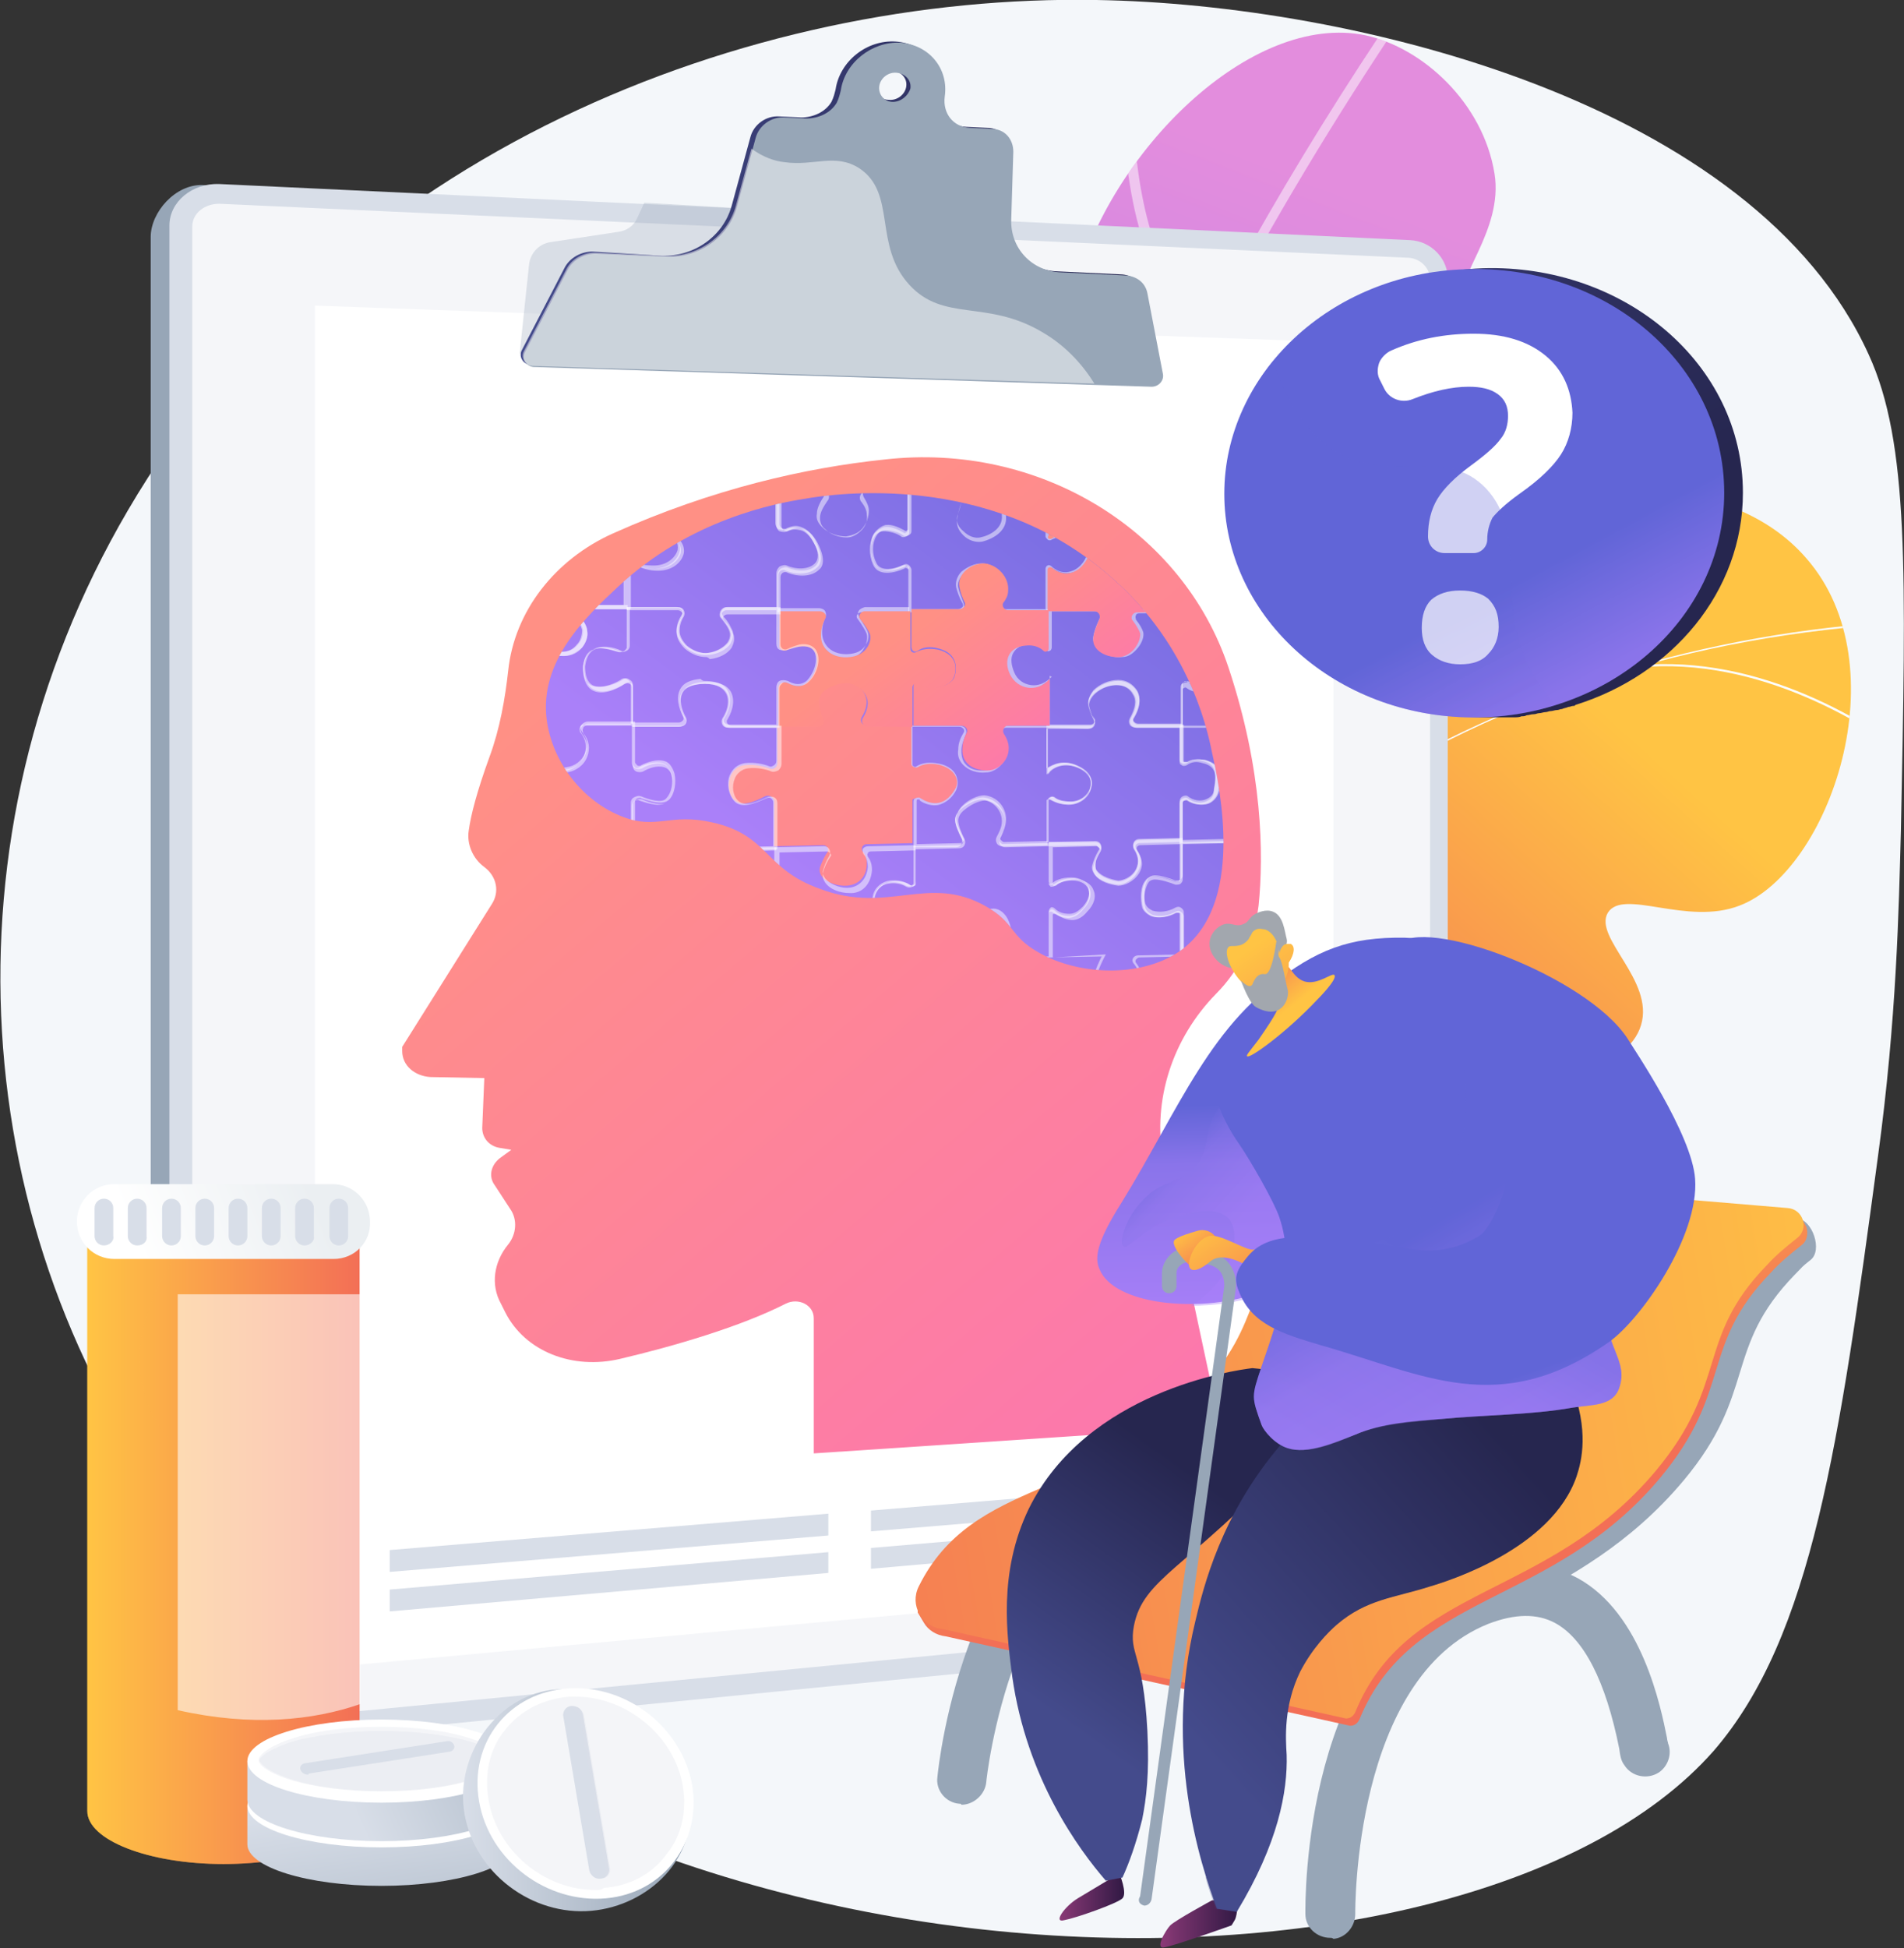 <?xml version="1.0" encoding="utf-8"?>
<!-- Generator: Adobe Illustrator 26.5.0, SVG Export Plug-In . SVG Version: 6.00 Build 0)  -->
<svg version="1.1" xmlns="http://www.w3.org/2000/svg" xmlns:xlink="http://www.w3.org/1999/xlink" x="0px" y="0px"
	 viewBox="0 0 183.2 187.4" style="enable-background:new 0 0 183.2 187.4;" xml:space="preserve">
<rect x="0" y="0" width="183.2" height="187.4" fill="#333333" stroke="none"/>
<style type="text/css">
	.st0{fill:#F4F7FA;}
	.st1{clip-path:url(#SVGID_00000085216919770713385200000013044617373956281023_);}
	.st2{opacity:0.5;clip-path:url(#SVGID_00000003810692275770613930000009459344423749185429_);}
	.st3{fill:#FFFFFF;}
	.st4{clip-path:url(#SVGID_00000063610317097110027750000002420110618021261737_);}
	.st5{fill:#FCFDFE;}
	.st6{fill:#97A6B7;}
	.st7{fill:#D8DEE8;}
	.st8{opacity:0.74;fill:#FFFFFF;}
	.st9{opacity:0.3;fill:#97A6B7;}
	.st10{fill:url(#SVGID_00000152232432343520053160000001807835456914116540_);}
	.st11{fill:url(#SVGID_00000076596265522571129030000010196308974316733369_);}
	.st12{clip-path:url(#SVGID_00000168109153785483391350000011205650337474440110_);}
	.st13{opacity:0.5;fill:#FFFFFF;}
	.st14{fill:url(#SVGID_00000076589748755360587910000005872267714216561586_);}
	.st15{fill:url(#SVGID_00000110463669075258040830000006690757352647306893_);}
	.st16{fill:url(#SVGID_00000052073637336931210450000000860965137324569257_);}
	.st17{fill:url(#SVGID_00000175281773671265775030000009649475969295947679_);}
	.st18{fill:url(#SVGID_00000096039955542863027410000007318798266409355419_);}
	.st19{fill:url(#SVGID_00000037663901017527444510000016891760529017435022_);}
	.st20{fill:url(#SVGID_00000047053844701685707120000002157871166843605146_);}
	.st21{fill:url(#SVGID_00000146497600292688623800000011715776720765954974_);}
	.st22{fill:url(#SVGID_00000149357225507597001710000006634512147133766532_);}
	.st23{fill:url(#SVGID_00000119085565697400411180000017060357544771275191_);}
	.st24{opacity:0.4;fill:url(#SVGID_00000135690508622350860260000014197846983028229001_);}
	.st25{fill:url(#SVGID_00000030457526668667910110000004905276608215552657_);}
	.st26{opacity:0.3;}
	.st27{fill:url(#SVGID_00000006685750454113138500000012908440588576412811_);}
	.st28{fill:url(#SVGID_00000077303335740664461860000005570830551344337317_);}
	.st29{opacity:0.4;}
	.st30{fill:url(#SVGID_00000092454125579699094330000016818926441258469762_);}
	.st31{fill:url(#SVGID_00000130631247755788784940000014838342277480563898_);}
	.st32{fill:url(#SVGID_00000019662531923507536200000009975724680808167056_);}
	.st33{fill:url(#SVGID_00000093160163392686221770000002714373647447813534_);}
	.st34{fill:url(#SVGID_00000109724543316498855720000002723577599745180054_);}
	.st35{fill:#A2A7AE;}
	.st36{fill:url(#SVGID_00000084512844167489463490000013793989865325142420_);}
	.st37{fill:url(#SVGID_00000029742129817098408710000003039115186469901209_);}
	.st38{opacity:0.5;}
	.st39{fill:url(#SVGID_00000145745381547229167460000010868085849693040054_);}
	.st40{opacity:0.58;fill:#FFFFFF;}
	.st41{fill:url(#SVGID_00000051354489838198518830000016114422189858561926_);}
	.st42{fill:url(#SVGID_00000075156867327873493910000004038433065863622037_);}
	.st43{opacity:0.3;fill:#D8DEE8;}
	.st44{fill:url(#SVGID_00000101800729364095804130000005801875758562882193_);}
	.st45{fill:url(#SVGID_00000120540966066456367380000015802676019391578782_);}
	.st46{fill:url(#SVGID_00000124128544080602519810000002272949977773815223_);}
	.st47{fill:url(#SVGID_00000071545073067894216220000002534982126498266763_);}
	.st48{fill:url(#SVGID_00000105406624081170528930000006956096925365135533_);}
</style>
<g id="Background">
</g>
<g id="Illustration">
	<g>
		<path class="st0" d="M105.5,0c24.8,0.4,63.3,9.9,74.3,34.1c3.9,8.5,3.6,20.9,3.1,45.9c-0.2,7.3-0.4,18-2.2,31.2
			c-3.7,27.5-6.3,46.2-15.8,57.2c-24,27.3-110.7,26.5-147.8-22.7c-20.2-26.8-23.3-65-4.8-96.6C32.6,14.4,72.2-0.6,105.5,0z"/>
		<g>
			<defs>
				<rect id="SVGID_1_" x="83.1" y="0.6" width="96.2" height="105"/>
			</defs>
			<clipPath id="SVGID_00000005951699698384839210000011677050712035954574_">
				<use xlink:href="#SVGID_1_"  style="overflow:visible;"/>
			</clipPath>
			<g style="clip-path:url(#SVGID_00000005951699698384839210000011677050712035954574_);">
				<g>
					<g>
						<defs>
							<path id="SVGID_00000082351475229952017910000006836586744634784656_" d="M92.6,120.1c-8.7-0.4-21.5-36.6-8.1-53.8
								c5.6-7.2,12.9-7.4,17-16.8c3.6-8.4-0.6-12,1.8-21.5c3.4-13.4,17.1-26.9,28.1-24.6c5.5,1.2,11.3,6.5,12.4,13.3
								c0.9,5.5-4.1,10.4-2.6,11.6c1.2,1,4.1-2.3,6.3-1.4c3.3,1.3,4.5,11.7,0.6,20C141.5,60.8,123.8,59.5,122,70
								c-1.2,6.7,5.6,9.5,3.7,16.3c-1.6,6-7.6,6.5-15.9,13.3C96.9,110,97.3,120.3,92.6,120.1z"/>
						</defs>
						
							<linearGradient id="SVGID_00000017486131909426123320000017253312061701978525_" gradientUnits="userSpaceOnUse" x1="130.59" y1="18.389" x2="90.73" y2="121.447">
							<stop  offset="3.597120e-03" style="stop-color:#E38DDD"/>
							<stop  offset="1" style="stop-color:#9571F6"/>
						</linearGradient>
						
							<use xlink:href="#SVGID_00000082351475229952017910000006836586744634784656_"  style="overflow:visible;fill:url(#SVGID_00000017486131909426123320000017253312061701978525_);"/>
						<clipPath id="SVGID_00000049908840254741910090000005002586951021287353_">
							<use xlink:href="#SVGID_00000082351475229952017910000006836586744634784656_"  style="overflow:visible;"/>
						</clipPath>
						<g style="opacity:0.5;clip-path:url(#SVGID_00000049908840254741910090000005002586951021287353_);">
							<path class="st3" d="M94,127.9c-0.2,0-0.4-0.1-0.5-0.2c-0.1-0.1-0.1-0.3,0-0.5c0-0.3-0.1-1.1-0.2-2.1
								c-0.5-5.6-2-20.4,3.4-43.1c6.7-28.6,21.6-59,44.2-90.4c0.1-0.2,0.4-0.2,0.6-0.1c0.2,0.1,0.2,0.4,0.1,0.6
								C117.4,25.8,89.5,76.2,94.3,125c0.2,2.2,0.3,2.6-0.1,2.8C94.1,127.8,94.1,127.9,94,127.9z"/>
							<path class="st3" d="M107.9,52.1c-0.2,0-0.4-0.1-0.5-0.3c-0.1-0.2,0.1-0.5,0.3-0.5c19.2-4.5,30.9-10,37.3-13.8
								c6.9-4.1,9.4-7.2,9.4-7.2c0.1-0.2,0.4-0.2,0.6-0.1c0.2,0.1,0.2,0.4,0.1,0.6c-0.1,0.1-2.5,3.2-9.6,7.4
								C139.1,41.9,127.3,47.5,107.9,52.1C107.9,52.1,107.9,52.1,107.9,52.1z"/>
							<path class="st3" d="M116.8,31.9c-0.1,0-0.2,0-0.3,0c-4.9-2.4-7.7-9-8.4-19.7c-0.5-7.9,0.3-15.2,0.4-15.2
								c0-0.2,0.2-0.4,0.5-0.4c0.2,0,0.4,0.2,0.4,0.5c0,0.3-3.4,28.7,7.6,34c0.2,0.1,0.3,0.4,0.2,0.6
								C117,31.8,116.9,31.9,116.8,31.9z"/>
							<path class="st3" d="M96.2,87.6c-0.1,0-0.3,0-0.4-0.1c-6.5-5.6-9-14.4-9.9-20.8c-1-6.9-0.5-12.6-0.5-12.7
								c0-0.2,0.2-0.4,0.5-0.4c0.2,0,0.4,0.2,0.4,0.5c0,0.1-0.5,5.7,0.5,12.5c0.9,6.2,3.4,14.8,9.6,20.2c0.2,0.2,0.2,0.4,0,0.6
								C96.4,87.5,96.3,87.6,96.2,87.6z"/>
						</g>
					</g>
				</g>
				<g>
					<g>
						<defs>
							<path id="SVGID_00000078723456672130691160000017438395220646325182_" d="M102.5,104.2c3.1-15.5,8.2-26.4,12.1-33.3
								c3.1-5.4,7.9-12.7,12.3-12c2.1,0.3,2.6,2.3,4.9,2.5c4.3,0.5,6.9-5.9,11.2-9.5c7.4-6.2,23.3-6.9,30.8,1.8
								c9.1,10.4,2.2,30.1-6.4,33.4c-5.1,2-11.2-1.7-12.7,0.7c-1.4,2.4,4.5,6.5,3.2,10.8c-1.3,4.4-9.3,5.6-9.8,5.7
								c-9.7,1.3-13.8-6-23.2-7.5C119.9,96.2,112.4,97,102.5,104.2z"/>
						</defs>
						
							<linearGradient id="SVGID_00000039848576534373705930000009151836447071888043_" gradientUnits="userSpaceOnUse" x1="152.135" y1="66.429" x2="116.702" y2="106.062">
							<stop  offset="0" style="stop-color:#FFC444"/>
							<stop  offset="0.996" style="stop-color:#F36F56"/>
						</linearGradient>
						
							<use xlink:href="#SVGID_00000078723456672130691160000017438395220646325182_"  style="overflow:visible;fill:url(#SVGID_00000039848576534373705930000009151836447071888043_);"/>
						<clipPath id="SVGID_00000021102699805811887340000010507890011277274764_">
							<use xlink:href="#SVGID_00000078723456672130691160000017438395220646325182_"  style="overflow:visible;"/>
						</clipPath>
						<g style="clip-path:url(#SVGID_00000021102699805811887340000010507890011277274764_);">
							<g>
								<path class="st5" d="M96,115.1l0.2,0.1c15.7-33.6,49.6-54.4,90.8-55.4l0-0.2c-19.5,0.5-38.1,5.6-53.8,14.8
									C116.8,84,103.9,98.1,96,115.1z"/>
								<path class="st5" d="M106.4,61.1c3.3,9.6,3.7,25.7,0.8,36l0.2,0.1c2.9-10.3,2.5-26.5-0.8-36.1L106.4,61.1z"/>
								<path class="st5" d="M99.2,108.5l0.2,0.2c3.6-4.2,9.2-6.3,16.6-6.5c5.4-0.1,11.7,0.9,18.6,3l0.1-0.2
									c-6.9-2.1-13.2-3.1-18.7-3C108.5,102.1,102.9,104.3,99.2,108.5z"/>
								<path class="st5" d="M135.5,73.1l0.2,0.2c7.2-7.5,9-18.3,9.2-26.1l-0.2,0C144.5,54.9,142.7,65.7,135.5,73.1z"/>
								<path class="st5" d="M157.6,64l0,0.2c11.7-1.1,22.2,5.5,27.3,9.5l0.1-0.2C179.9,69.5,169.4,62.9,157.6,64z"/>
							</g>
						</g>
					</g>
				</g>
			</g>
		</g>
		<g>
			<path class="st6" d="M133.8,24.2L19.5,17.8c-2.6-0.1-5,2.6-5,5v141.4c0,3.2,3.4,3.9,6.1,3.6l113.3-11.1c2.1-0.2,3.7-2,3.7-4.1
				V28.1C137.5,26,135.9,24.3,133.8,24.2z"/>
			<path class="st7" d="M135.7,23.1L21.1,17.7c-2.6-0.1-4.8,1.7-4.8,4v142.5c0,2.3,2.1,4,4.8,3.8l114.5-11.3c2.1-0.2,3.7-2,3.7-4.1
				V27C139.4,24.9,137.7,23.2,135.7,23.1z"/>
			<path class="st8" d="M21.1,165.9c-1.4,0.1-2.6-0.8-2.6-2V21.8c0-1.3,1.2-2.2,2.6-2.2l114.5,5.2c1.1,0.1,2,1,2,2.1v125.7
				c0,1.1-0.9,2.1-2,2.2L21.1,165.9z"/>
			<polygon class="st3" points="128.3,151.5 30.3,160.5 30.3,29.4 128.3,32.9 			"/>
			<path class="st9" d="M89.1,33.6L50,34l0.9-8.5c0.1-1.1,0.9-2,2-2.2l6.6-1c0.8-0.1,1.5-0.6,1.8-1.3l0.7-1.5l17.3,1L89.1,33.6z"/>
			
				<linearGradient id="SVGID_00000155849261861709539940000000478897005168907184_" gradientUnits="userSpaceOnUse" x1="49.957" y1="20.437" x2="111.505" y2="20.437">
				<stop  offset="0" style="stop-color:#444B8C"/>
				<stop  offset="0.996" style="stop-color:#26264F"/>
			</linearGradient>
			<path style="fill:url(#SVGID_00000155849261861709539940000000478897005168907184_);" d="M110,28.1c-0.2-1-1-1.6-2-1.7l-6.3-0.3
				c-2.8-0.1-4.9-2.3-4.8-5.1l0.2-6.5c0-1.2-0.8-2.2-2.1-2.2l-2.1-0.1c-1.6-0.1-2.6-1.4-2.4-3c0.4-2.7-1.5-5-4.3-5.2
				c-2.8-0.2-5.4,1.9-5.8,4.6c-0.1,0.4-0.2,0.8-0.4,1.2c-0.6,1-1.8,1.5-2.9,1.5l-2.1-0.1c-1.3-0.1-2.5,0.8-2.8,2l-1.8,6.6
				c-0.8,2.9-3.6,4.9-6.7,4.8L57,24.2c-1.1,0-2.2,0.6-2.7,1.6l-4.1,7.9c-0.3,0.6,0.1,1.3,0.8,1.4l59.5,1.9c0.7,0,1.2-0.6,1.1-1.2
				L110,28.1z M85.5,9.6c-0.8,0-1.4-0.7-1.3-1.5c0.1-0.8,0.9-1.4,1.7-1.3c0.8,0.1,1.4,0.7,1.3,1.5C87.1,9.1,86.3,9.7,85.5,9.6z"/>
			<path class="st6" d="M110.4,28.2c-0.2-1-1-1.6-2-1.7l-6.3-0.3c-2.8-0.1-4.9-2.3-4.8-5.1l0.2-6.5c0-1.2-0.8-2.2-2.1-2.2l-2.1-0.1
				c-1.6-0.1-2.6-1.4-2.4-3c0.4-2.7-1.5-5-4.3-5.2C83.9,4,81.3,6,80.9,8.7c-0.1,0.4-0.2,0.8-0.4,1.2c-0.6,1-1.8,1.5-2.9,1.5
				l-2.1-0.1c-1.3-0.1-2.5,0.8-2.8,2l-1.8,6.6c-0.8,2.9-3.6,4.9-6.7,4.8l-6.9-0.3c-1.1,0-2.2,0.6-2.7,1.6l-4.1,7.9
				c-0.3,0.6,0.1,1.3,0.8,1.4l59.5,1.9c0.7,0,1.2-0.6,1.1-1.2L110.4,28.2z M85.9,9.8c-0.8,0-1.4-0.7-1.3-1.5
				c0.1-0.8,0.9-1.4,1.7-1.3c0.8,0.1,1.4,0.7,1.3,1.5C87.4,9.2,86.7,9.8,85.9,9.8z"/>
			<g>
				
					<linearGradient id="SVGID_00000119803562841887158630000001222689480395500971_" gradientUnits="userSpaceOnUse" x1="56.736" y1="62.641" x2="137.286" y2="157.314">
					<stop  offset="0" style="stop-color:#FF9085"/>
					<stop  offset="1" style="stop-color:#FB6FBB"/>
				</linearGradient>
				<path style="fill:url(#SVGID_00000119803562841887158630000001222689480395500971_);" d="M117.4,137.2l-5.5-25.7
					c-1-5.7,0.9-11.6,5.1-15.9h0c2.3-2.3,3.7-5.3,4.1-8.5c0.5-4.9,0.4-13-2.9-22.9c-4.4-13.2-18.2-21.7-33.1-20
					C77.5,45,68.6,47,59,51.3c-5.6,2.5-9.5,7.5-10.1,13.2c-0.3,2.7-0.8,5.6-1.8,8.3c-1.2,3.3-1.8,5.6-2,7.1
					c-0.2,1.3,0.4,2.7,1.5,3.5l0,0c1.2,0.9,1.5,2.4,0.7,3.6l-8.6,13.7v0.4c0,1.4,1.2,2.4,2.7,2.5l5.2,0.1l-0.2,4.8
					c0,0.9,0.6,1.7,1.6,1.9l1.2,0.2l-1.1,0.8c-0.9,0.7-1.1,1.8-0.5,2.6l1.5,2.3c0.7,1,0.6,2.4-0.2,3.4l0,0c-1.4,1.7-1.7,3.9-0.7,5.7
					l0.4,0.8c1.9,3.8,6.5,5.6,11.1,4.5c5.1-1.2,11.6-3.1,15.9-5.3c1.2-0.6,2.7,0.1,2.7,1.4v13L117.4,137.2z"/>
				<g>
					<defs>
						<path id="SVGID_00000177464286213971221840000013029394993928439726_" d="M68.5,79.1c-4-0.9-5.3,0.7-8.5-0.5
							c-4-1.5-6.9-5.4-7.4-9.4c-0.7-5.6,3.7-9.8,6.8-12.7c7-6.6,15.4-8.1,17.9-8.5c3.3-0.6,17.7-2.5,29,7
							c7.9,6.5,9.8,14.8,10.3,17.3c0.8,3.6,3.2,14.8-3.1,19.2c-3.8,2.6-9.8,2.3-13.6,0.1c-2.8-1.6-2.2-2.8-5-4.4
							c-5.6-3.2-9.4,0.8-16-1.7C73.5,83.6,74,80.3,68.5,79.1z"/>
					</defs>
					
						<linearGradient id="SVGID_00000165922119990409526360000017317431782060851330_" gradientUnits="userSpaceOnUse" x1="77.883" y1="85.135" x2="116.833" y2="33.742">
						<stop  offset="0" style="stop-color:#AA80F9"/>
						<stop  offset="0.996" style="stop-color:#6165D7"/>
					</linearGradient>
					
						<use xlink:href="#SVGID_00000177464286213971221840000013029394993928439726_"  style="overflow:visible;fill:url(#SVGID_00000165922119990409526360000017317431782060851330_);"/>
					<clipPath id="SVGID_00000182509130849053480280000000442175498475095689_">
						<use xlink:href="#SVGID_00000177464286213971221840000013029394993928439726_"  style="overflow:visible;"/>
					</clipPath>
					<g style="clip-path:url(#SVGID_00000182509130849053480280000000442175498475095689_);">
						<path class="st13" d="M100.7,70v-4.4c-0.6,0.5-1.3,0.8-2,0.7C98,66.3,97.3,65.8,97,65c-0.4-0.8-0.4-1.5-0.1-2.1
							c0.3-0.5,0.9-0.9,1.7-0.9c0.9-0.1,1.5,0.3,1.8,0.5c0.1,0,0.1,0,0.2,0c0,0,0.1,0,0.1-0.1v-3.8l4.6,0c0.2,0,0.4,0.1,0.5,0.3
							c0.1,0.2,0.1,0.4,0,0.6c-0.2,0.4-0.5,1.1-0.6,1.7c-0.1,0.4,0.1,0.8,0.4,1.1c0.5,0.5,1.3,0.7,2.1,0.6c0.5-0.1,1-0.4,1.3-0.8
							c0.3-0.4,0.5-1,0.4-1.4c0-0.3-0.3-0.6-0.6-1.1h0c-0.1-0.2-0.2-0.4-0.1-0.6c0.1-0.2,0.3-0.4,0.6-0.4c0,0,0,0,0,0l4.5,0v3.6
							c0,0.1,0.1,0.2,0.1,0.2c0.1,0,0.2,0,0.3,0c0.4-0.3,1-0.6,1.7-0.5c1.3,0.2,1.7,0.9,1.9,2c0.1,0.6-0.3,1.3-1.1,1.7
							c-0.9,0.5-1.8,0.5-2.5,0c-0.1-0.1-0.2-0.1-0.3,0c-0.1,0-0.1,0.1-0.1,0.2V70l-4.4,0c0,0,0,0,0,0c-0.2,0-0.5-0.1-0.6-0.3
							c-0.1-0.2-0.1-0.4,0-0.6c0.5-0.9,0.7-1.7,0.3-2.3c-0.3-0.6-0.9-0.9-1.6-0.9c0,0,0,0,0,0c-1,0-1.8,0.5-2.2,0.9
							c-0.3,0.3-0.5,0.7-0.5,1c0,0.3,0.2,0.8,0.5,1.4c0.1,0.2,0.1,0.4,0,0.6c-0.1,0.2-0.3,0.3-0.6,0.3L100.7,70z M101,65v4.7l3.9,0
							c0.2,0,0.3-0.1,0.4-0.2c0.1-0.1,0.1-0.3,0-0.4c-0.4-0.6-0.6-1.1-0.6-1.5c0-0.4,0.2-0.8,0.5-1.2c0.6-0.6,1.5-1,2.4-1
							c0.8,0,1.4,0.4,1.8,1c0.4,0.7,0.3,1.6-0.3,2.6c-0.1,0.1-0.1,0.3,0,0.4c0.1,0.1,0.2,0.2,0.4,0.2c0,0,0,0,0,0l4.2,0v-3.6
							c0-0.2,0.1-0.4,0.3-0.4c0.2-0.1,0.4-0.1,0.6,0.1c0.6,0.5,1.5,0.5,2.2,0c0.6-0.4,1-1,1-1.5c-0.2-1.2-0.6-1.7-1.7-1.8
							c-0.6-0.1-1.2,0.2-1.5,0.4c-0.2,0.1-0.4,0.1-0.5,0c-0.2-0.1-0.3-0.3-0.3-0.4v-3.4l-4.2,0c0,0,0,0,0,0c-0.2,0-0.3,0.1-0.3,0.2
							c-0.1,0.1,0,0.3,0,0.4h0c0.4,0.5,0.6,0.9,0.7,1.2c0.1,0.4-0.1,1-0.5,1.5c-0.4,0.5-0.9,0.9-1.5,0.9c-0.8,0.1-1.8-0.2-2.3-0.7
							c-0.4-0.4-0.5-0.8-0.4-1.3c0.1-0.7,0.4-1.4,0.6-1.8c0.1-0.1,0.1-0.2,0-0.4c-0.1-0.1-0.2-0.2-0.3-0.2l-4.4,0v3.5
							c0,0.1-0.1,0.3-0.2,0.3c-0.1,0.1-0.3,0-0.4-0.1c-0.3-0.3-0.8-0.5-1.6-0.5c-0.7,0-1.2,0.3-1.5,0.8c-0.3,0.5-0.2,1.2,0.1,1.9
							c0.3,0.7,0.9,1.1,1.6,1.2c0.7,0.1,1.4-0.2,2-0.8L101,65z"/>
						<path class="st13" d="M107.6,85.1C107.6,85.1,107.6,85.1,107.6,85.1c-0.9-0.1-1.8-0.4-2.3-1c-0.2-0.3-0.3-0.6-0.2-0.9
							c0.1-0.4,0.3-0.9,0.6-1.4c0.1-0.1,0.1-0.2,0-0.3c-0.1-0.1-0.2-0.2-0.3-0.2l-4.5,0.1V77c0-0.1,0.1-0.3,0.2-0.3
							c0.1-0.1,0.3-0.1,0.4,0c0.4,0.3,0.9,0.4,1.6,0.4c0.9,0,1.7-0.6,1.9-1.4c0.2-0.7-0.2-1.3-0.9-1.7c-1.9-1-3.1,0.2-3.1,0.3
							l-0.2,0.2v-4.7l4.1,0c0.2,0,0.3-0.1,0.4-0.2c0.1-0.1,0.1-0.3,0-0.4c-0.4-0.6-0.6-1.1-0.6-1.5c0-0.4,0.2-0.8,0.5-1.2
							c0.6-0.6,1.5-1,2.4-1c0.8,0,1.4,0.4,1.8,1c0.4,0.7,0.3,1.6-0.3,2.6l0,0c-0.1,0.1-0.1,0.3,0,0.4c0.1,0.1,0.2,0.2,0.4,0.2
							c0,0,0,0,0,0l4.4,0v3.4c0,0.1,0,0.2,0.1,0.2c0.1,0,0.2,0,0.3,0c0.5-0.3,1-0.3,1.7-0.2c1.7,0.5,1.6,1.6,1.3,3
							c-0.1,0.5-0.5,1-1,1.2c-0.6,0.2-1.4,0.1-2-0.3c-0.1-0.1-0.2-0.1-0.3,0c-0.1,0-0.2,0.1-0.2,0.2v3.8l-4.2,0.1
							c-0.1,0-0.3,0.1-0.3,0.2c-0.1,0.1,0,0.2,0,0.3c0.7,1,0.5,1.7,0.2,2.2C109.1,84.6,108.2,85.1,107.6,85.1z M105.4,81
							c0.2,0,0.4,0.1,0.5,0.3c0.1,0.2,0.1,0.4,0,0.6c-0.3,0.5-0.5,0.9-0.5,1.3c0,0.3,0,0.5,0.2,0.7c0.4,0.5,1.3,0.8,2,0.9
							c0.4,0,1.3-0.3,1.7-1.1c0.2-0.4,0.4-1.1-0.2-2c-0.1-0.2-0.1-0.4,0-0.6c0.1-0.2,0.3-0.3,0.5-0.3l3.9-0.1v-3.6
							c0-0.2,0.1-0.4,0.3-0.5c0.2-0.1,0.4-0.1,0.5,0c0.5,0.4,1.2,0.5,1.7,0.3c0.5-0.2,0.8-0.5,0.8-1c0.3-1.6,0.2-2.4-1.1-2.7
							c-0.6-0.2-1.1-0.1-1.5,0.2c-0.2,0.1-0.4,0.1-0.5,0c-0.2-0.1-0.2-0.2-0.2-0.4V70l-4.2,0c0,0,0,0,0,0c-0.2,0-0.5-0.1-0.6-0.3
							c-0.1-0.2-0.1-0.4,0-0.6c0.5-0.9,0.7-1.7,0.3-2.3c-0.3-0.6-0.9-0.9-1.6-0.9c0,0,0,0,0,0c-1,0-1.8,0.5-2.2,0.9
							c-0.3,0.3-0.5,0.7-0.5,1c0,0.3,0.2,0.8,0.5,1.4c0.1,0.2,0.1,0.4,0,0.6c-0.1,0.2-0.3,0.3-0.6,0.3l-3.9,0v3.8
							c0.5-0.3,1.6-1,3.2-0.1c0.9,0.5,1.2,1.2,1,2c-0.2,0.9-1.1,1.6-2.1,1.6c-0.7,0-1.3-0.2-1.8-0.5c0,0-0.1,0-0.2,0
							c-0.1,0-0.1,0.1-0.1,0.1V81L105.4,81C105.4,81,105.4,81,105.4,81z"/>
						<path class="st13" d="M87.9,81.5v-4.4c0-0.2,0.1-0.3,0.3-0.4c0.2-0.1,0.4-0.1,0.5,0c0.4,0.3,1.1,0.6,1.7,0.4
							c0.5-0.1,1-0.6,1.4-1.3c0.2-0.4,0.2-0.8,0-1.1c-0.3-0.6-1-1-1.8-1c-0.8-0.1-1.3,0.1-1.7,0.3c-0.2,0.1-0.4,0.1-0.5,0
							c-0.1-0.1-0.2-0.3-0.2-0.4v-3.8l4.7,0c0,0,0,0,0,0c0.2,0,0.5,0.1,0.6,0.3c0.1,0.2,0.1,0.4,0,0.6c-0.2,0.5-0.4,1-0.4,1.5
							c0,0.5,0.1,1,0.4,1.3c0.4,0.5,1.2,0.7,2,0.6c0.6,0,1.3-0.5,1.6-1.2c0.3-0.7,0.2-1.4-0.3-2.1c-0.1-0.2-0.2-0.4-0.1-0.6
							c0.1-0.2,0.3-0.4,0.6-0.4l4.1,0v4.1c0.5-0.3,1.6-1,3.2-0.1c0.9,0.5,1.2,1.2,1,2c-0.2,0.9-1.1,1.6-2.1,1.6
							c-0.7,0-1.3-0.2-1.8-0.5c0,0-0.1,0-0.2,0c-0.1,0-0.1,0.1-0.1,0.1v4.3l-4.4,0.1c0,0,0,0,0,0c-0.2,0-0.4-0.1-0.5-0.3
							c-0.1-0.2-0.1-0.4,0-0.6c0.2-0.4,0.5-0.9,0.5-1.5c0-1.2-1-2-1.9-2.1c-0.6,0-1.4,0.4-2,0.9c-0.4,0.3-0.6,0.7-0.6,1
							c0,0.5,0.3,1.2,0.6,1.8c0.1,0.2,0.1,0.4,0,0.6c-0.1,0.2-0.3,0.3-0.5,0.3L87.9,81.5z M88.4,76.9c0,0-0.1,0-0.1,0
							c-0.1,0-0.1,0.1-0.1,0.2v4.1l4.2-0.1c0.1,0,0.3-0.1,0.3-0.2c0.1-0.1,0.1-0.2,0-0.3c-0.3-0.6-0.7-1.4-0.7-1.9
							c0-0.3,0.2-0.8,0.6-1.2c0.6-0.6,1.5-1,2.1-1c1.2,0.1,2.1,1.1,2.1,2.3c0,0.5-0.2,1.1-0.5,1.7c-0.1,0.1-0.1,0.2,0,0.3
							c0.1,0.1,0.2,0.2,0.3,0.2c0,0,0,0,0,0l4.2-0.1V77c0-0.1,0.1-0.3,0.2-0.3c0.1-0.1,0.3-0.1,0.4,0l0,0c0.4,0.3,0.9,0.4,1.6,0.4
							c0.9,0,1.7-0.6,1.9-1.4c0.2-0.7-0.2-1.3-0.9-1.7c-1.9-1-3.1,0.2-3.1,0.3l-0.2,0.2V70l-3.9,0c-0.2,0-0.3,0.1-0.4,0.2
							c-0.1,0.1-0.1,0.3,0,0.4c0.6,0.8,0.7,1.6,0.3,2.4c-0.3,0.7-1.1,1.3-1.8,1.3c-0.9,0.1-1.7-0.2-2.2-0.7
							c-0.4-0.4-0.6-0.9-0.5-1.5c0-0.6,0.2-1.1,0.5-1.6c0.1-0.1,0.1-0.3,0-0.4c-0.1-0.1-0.2-0.2-0.4-0.2c0,0,0,0,0,0l-4.5,0v3.6
							c0,0.1,0,0.2,0.1,0.2c0.1,0.1,0.2,0.1,0.3,0c0.5-0.3,1.1-0.4,1.8-0.3c0.9,0.1,1.7,0.5,2,1.2c0.2,0.5,0.2,0.9,0,1.4
							c-0.4,0.8-1,1.2-1.6,1.4c-0.7,0.2-1.5-0.1-1.9-0.4C88.5,76.9,88.5,76.9,88.4,76.9z"/>
						<path class="st13" d="M126.1,59.1l-4.2,0c-0.2,0-0.4-0.1-0.6-0.3c-0.1-0.2-0.1-0.4,0-0.6c0.3-0.4,0.5-0.8,0.6-1.1
							c0.1-0.3,0-0.7-0.3-1.1c-0.4-0.6-1.1-1-1.8-1.1c-0.5,0-1.2,0.2-1.6,0.6c-0.4,0.3-0.6,0.7-0.6,1c0,0.3,0.2,1,0.5,1.8
							c0.1,0.2,0,0.4-0.1,0.6c-0.1,0.2-0.3,0.3-0.5,0.3c0,0,0,0,0,0l-4.1,0v-4c0-0.2,0.1-0.4,0.3-0.4c0.2-0.1,0.4-0.1,0.5,0.1
							c0.5,0.4,1.1,0.5,1.7,0.4c0.5-0.1,0.8-0.5,1-0.9c0.3-0.7,0.3-1.4,0-1.9c-0.2-0.4-0.6-0.6-1.2-0.7l0,0c-1.3-0.2-2,0.7-2.1,0.7
							l-0.2,0.3v-4.7l4.2-0.1c0.2,0,0.4,0.1,0.5,0.3c0.1,0.2,0.1,0.4,0.1,0.6c-0.2,0.5-0.5,1.3-0.5,2c0,0.5,0.3,0.9,0.6,1
							c0.6,0.4,1.4,0.5,2.1,0.2c0.5-0.2,0.9-0.7,1.1-1.2c0.2-0.6,0.1-1.3-0.3-1.9c-0.1-0.2-0.1-0.4,0-0.6c0.1-0.2,0.3-0.3,0.5-0.3
							l4,0.1v0.1c0,1,0,2.2,0,3.1c0,0.1,0.1,0.2,0.1,0.2c0.1,0,0.2,0,0.3,0c0.5-0.4,1.4-0.9,2.5,0.3c0.9,1,0.8,2.5,0.2,3.3
							c-0.6,0.7-1.5,0.8-2.5,0.3c-0.1,0-0.2,0-0.3,0c-0.1,0-0.1,0.1-0.1,0.2V59.1z M119.8,54.6c0,0,0.1,0,0.1,0
							c0.7,0.1,1.5,0.5,2,1.2c0.3,0.5,0.4,0.9,0.3,1.3c-0.1,0.4-0.3,0.8-0.6,1.2c-0.1,0.1-0.1,0.2,0,0.4c0.1,0.1,0.2,0.2,0.3,0.2
							l4,0v-3.5c0-0.2,0.1-0.3,0.2-0.4c0.2-0.1,0.3-0.1,0.5,0c0.9,0.5,1.6,0.4,2.1-0.2c0.6-0.7,0.6-2.1-0.2-3
							c-0.7-0.8-1.4-0.8-2.1-0.3c-0.1,0.1-0.3,0.2-0.5,0.1c-0.2-0.1-0.3-0.2-0.3-0.4c0-0.8,0-2,0-3l-3.7-0.1c-0.1,0-0.3,0.1-0.3,0.2
							c-0.1,0.1-0.1,0.3,0,0.4c0.4,0.6,0.5,1.4,0.3,2.1c-0.2,0.6-0.7,1.2-1.2,1.4c-0.7,0.3-1.7,0.2-2.3-0.2
							c-0.4-0.3-0.7-0.7-0.7-1.3c0-0.7,0.3-1.6,0.5-2.1c0-0.1,0-0.2,0-0.3c-0.1-0.1-0.2-0.2-0.3-0.2l-4,0.1v3.8
							c0.3-0.3,1-0.8,2.1-0.6l0,0c0.6,0.1,1.1,0.4,1.4,0.8c0.3,0.5,0.3,1.3,0,2.1c-0.2,0.5-0.6,0.9-1.1,1.1c-0.6,0.2-1.3,0-1.9-0.4
							c-0.1-0.1-0.2-0.1-0.3,0c-0.1,0-0.1,0.1-0.1,0.2v3.7l3.8,0c0,0,0,0,0,0c0.1,0,0.2-0.1,0.3-0.2c0.1-0.1,0.1-0.2,0-0.3
							c-0.2-0.6-0.5-1.4-0.5-1.9c0-0.4,0.2-0.8,0.6-1.2C118.6,54.8,119.3,54.6,119.8,54.6z"/>
						<path class="st13" d="M100.9,58.9l-4.1,0c-0.3,0-0.5-0.1-0.6-0.4c-0.1-0.2-0.1-0.4,0.1-0.6c0.3-0.3,0.4-0.6,0.4-1
							c0.1-1.2-0.9-2.3-2.1-2.4c-0.7-0.1-1.4,0.2-1.9,0.7c-0.4,0.4-0.6,0.9-0.5,1.3c0.1,0.5,0.3,0.9,0.5,1.5c0.1,0.2,0.1,0.4,0,0.6
							c-0.1,0.2-0.3,0.3-0.6,0.3c0,0,0,0,0,0l-4.7,0v-4c0-0.1,0-0.2-0.1-0.2c-0.1-0.1-0.2-0.1-0.3,0c-0.9,0.4-2.5,0.8-3-0.4
							c-0.4-0.9-0.4-2,0-2.8c0.3-0.4,0.7-0.7,1.1-0.8c0.7-0.1,1.4,0.3,1.8,0.5l0,0c0.1,0.1,0.2,0.1,0.3,0c0.1,0,0.1-0.1,0.1-0.2
							v-3.9l4.7,0.1c0.2,0,0.4,0.1,0.5,0.3c0.1,0.2,0.1,0.4,0.1,0.5c-0.1,0.4-0.3,1.1-0.5,1.7c-0.1,0.5,0.1,1,0.6,1.4
							c0.5,0.5,1.1,0.7,1.6,0.6c1-0.2,2.2-0.9,2.1-2.1c0-0.4-0.2-0.8-0.6-1.2C96,48.3,96,48,96.1,47.8c0.1-0.2,0.3-0.4,0.6-0.4
							l4.2,0.1v4c0,0.1,0.1,0.1,0.1,0.1c0.1,0,0.1,0,0.2,0c0.7-0.4,2.1-0.9,3.3-0.1c0.4,0.3,0.6,0.7,0.5,1.3
							c-0.1,0.9-0.8,1.9-1.6,2.2c-0.5,0.2-1.3,0.3-2.2-0.4c-0.1,0-0.1,0-0.2,0c0,0-0.1,0-0.1,0.1V58.9z M94.4,54.2
							c0.1,0,0.2,0,0.2,0c1.3,0.1,2.4,1.3,2.3,2.7c0,0.4-0.2,0.8-0.5,1.1c-0.1,0.1-0.1,0.2,0,0.4c0.1,0.1,0.2,0.2,0.4,0.2l3.8,0
							v-3.9c0-0.1,0.1-0.3,0.2-0.3c0.1-0.1,0.3,0,0.4,0.1c0.8,0.7,1.5,0.6,2,0.4c0.8-0.3,1.4-1.2,1.5-2c0-0.5-0.1-0.8-0.4-1.1
							c-1.1-0.7-2.4-0.2-3.1,0.1c-0.1,0.1-0.3,0.1-0.4,0c-0.1-0.1-0.2-0.2-0.2-0.3v-3.8l-4-0.1c0,0,0,0,0,0c-0.2,0-0.3,0.1-0.4,0.2
							c-0.1,0.1,0,0.3,0,0.4c0.4,0.4,0.6,0.9,0.6,1.4c0.1,1.3-1.1,2.1-2.3,2.4c-0.6,0.1-1.3-0.1-1.8-0.6c-0.5-0.5-0.7-1-0.6-1.6
							c0.1-0.7,0.3-1.3,0.5-1.8c0-0.1,0-0.2-0.1-0.3c-0.1-0.1-0.2-0.2-0.3-0.2l-4.5-0.1v3.6c0,0.2-0.1,0.3-0.3,0.4
							c-0.2,0.1-0.4,0.1-0.5,0l0,0c-0.4-0.3-1.1-0.5-1.7-0.5c-0.5,0-0.8,0.4-0.9,0.6c-0.4,0.7-0.4,1.7,0,2.5c0.4,1,1.9,0.6,2.7,0.2
							c0.2-0.1,0.4,0,0.5,0.1c0.1,0.1,0.2,0.3,0.2,0.4v3.8l4.5,0c0.1,0,0.3-0.1,0.4-0.2c0.1-0.1,0.1-0.2,0-0.4
							c-0.3-0.5-0.5-1.1-0.6-1.5c-0.1-0.5,0.1-1.1,0.5-1.5C93.1,54.5,93.8,54.2,94.4,54.2z"/>
						
							<linearGradient id="SVGID_00000069387594432320764630000011883505368519264653_" gradientUnits="userSpaceOnUse" x1="104.27" y1="49.202" x2="117.79" y2="67.483">
							<stop  offset="0" style="stop-color:#FF9085"/>
							<stop  offset="1" style="stop-color:#FB6FBB"/>
						</linearGradient>
						<path style="fill:url(#SVGID_00000069387594432320764630000011883505368519264653_);" d="M101.2,51.8c0.7-0.4,2-0.9,3.2-0.1
							c1.5,1-0.8,4.9-3.2,2.9c-0.2-0.1-0.4,0-0.4,0.2v4l4.5,0c0.4,0,0.6,0.4,0.5,0.7c-0.2,0.5-0.5,1.1-0.6,1.8
							c-0.2,1.3,1.3,2,2.6,1.9c1.3-0.2,2-1.6,1.9-2.3c-0.1-0.3-0.4-0.8-0.7-1.2c-0.3-0.3,0-0.8,0.4-0.8l4.3,0v-3.9
							c0-0.3,0.4-0.5,0.6-0.3c1.1,0.8,2.4,0.5,2.8-0.6c0.5-1.3,0.1-2.5-1.3-2.7c-1.4-0.2-2.2,0.8-2.2,0.8s0-2.4,0-4.2l-4.3,0.1
							c-0.4,0-0.7-0.4-0.4-0.8c0.3-0.4,0.6-1,0.7-1.6c0.2-1.3-0.9-2.6-2.1-2.6c-1.2,0-2.7,1-2.3,2.6c0.1,0.6,0.3,1,0.4,1.3
							c0.1,0.3-0.1,0.7-0.5,0.7l-4.2-0.1v3.9C100.7,51.8,101,51.9,101.2,51.8z"/>
						<path class="st13" d="M81.4,63.3c-0.7,0-1.4-0.2-1.8-0.7c-0.5-0.4-0.7-1-0.7-1.7c0-0.5,0.2-1.1,0.4-1.5c0.1-0.1,0-0.2,0-0.3
							c-0.1-0.1-0.2-0.2-0.4-0.2l-4.1,0v-3.6c0-0.2,0.1-0.4,0.3-0.6c0.2-0.1,0.5-0.2,0.7-0.1c0.9,0.4,2.1,0.4,2.7-0.2
							c0.4-0.4,0.4-1.1-0.1-2c-0.4-0.8-0.9-1.3-1.4-1.4c-0.4-0.1-0.8-0.1-1.2,0.1l0,0c-0.2,0.1-0.5,0.1-0.8,0
							c-0.2-0.1-0.3-0.4-0.3-0.6v-3.5l4.3,0.1c0.3,0,0.5,0.2,0.7,0.4c0.1,0.2,0.1,0.5-0.1,0.7c-0.4,0.6-0.7,1.1-0.7,1.6
							c0,0.4,0.1,0.8,0.5,1.1c0.5,0.5,1.3,0.8,2.1,0.8c0.5,0,1-0.3,1.4-0.7c0.4-0.4,0.6-1,0.5-1.5c0-0.4-0.2-0.8-0.5-1.2
							c-0.2-0.2-0.2-0.5-0.1-0.7c0.1-0.2,0.4-0.4,0.6-0.4l4.1,0.1v3.9c0,0.2-0.1,0.3-0.3,0.4c-0.2,0.1-0.4,0.1-0.5,0
							c-0.4-0.3-1.1-0.5-1.7-0.5c-0.5,0-0.8,0.4-0.9,0.6c-0.4,0.7-0.4,1.7,0,2.5c0.4,1,1.9,0.6,2.7,0.2c0.2-0.1,0.4,0,0.5,0.1
							c0.1,0.1,0.2,0.3,0.2,0.4v4l-4.6,0c0,0,0,0,0,0c-0.2,0-0.3,0.1-0.4,0.2c-0.1,0.1-0.1,0.3,0,0.4c0.5,0.7,0.8,1.2,0.9,1.5
							c0.1,0.4,0,0.9-0.3,1.4c-0.2,0.4-0.7,0.9-1.7,1C81.7,63.2,81.5,63.3,81.4,63.3z M75,58.5l3.8,0c0.2,0,0.5,0.1,0.6,0.3
							c0.1,0.2,0.1,0.4,0,0.6c-0.2,0.5-0.3,0.9-0.3,1.4c0,0.6,0.2,1.1,0.6,1.5c0.5,0.5,1.3,0.7,2.1,0.6c0.9-0.1,1.3-0.5,1.5-0.9
							c0.3-0.4,0.3-0.9,0.2-1.2c-0.1-0.3-0.4-0.7-0.8-1.4c-0.1-0.2-0.2-0.4-0.1-0.6c0.1-0.2,0.3-0.3,0.6-0.4l4.3,0v-3.7
							c0-0.1,0-0.2-0.1-0.2c-0.1-0.1-0.2-0.1-0.3,0c-0.9,0.4-2.5,0.8-3-0.4c-0.4-0.9-0.4-2,0-2.8c0.3-0.4,0.7-0.7,1.1-0.8
							c0.7-0.1,1.4,0.3,1.8,0.5c0.1,0.1,0.2,0.1,0.3,0c0.1,0,0.1-0.1,0.1-0.2v-3.6l-3.9-0.1c-0.2,0-0.3,0.1-0.4,0.2
							c-0.1,0.1-0.1,0.3,0,0.5c0.3,0.5,0.5,0.9,0.5,1.3c0,0.6-0.2,1.2-0.6,1.7c-0.4,0.5-1,0.7-1.6,0.8c-0.8,0-1.7-0.3-2.3-0.9
							c-0.4-0.4-0.6-0.8-0.5-1.3c0-0.5,0.3-1.1,0.7-1.7c0.1-0.1,0.1-0.3,0-0.4c-0.1-0.2-0.3-0.3-0.4-0.3L75,47.2v3.2
							c0,0.2,0.1,0.3,0.2,0.4c0.2,0.1,0.4,0.1,0.5,0c0.5-0.2,0.9-0.3,1.4-0.1c0.6,0.2,1.1,0.7,1.5,1.6c0.6,1.3,0.4,2,0,2.3
							c-0.7,0.7-2,0.7-3,0.3c-0.2-0.1-0.3-0.1-0.5,0c-0.1,0.1-0.2,0.2-0.2,0.4V58.5z"/>
						
							<linearGradient id="SVGID_00000142898309197121683780000007329867967955520174_" gradientUnits="userSpaceOnUse" x1="65.456" y1="57.148" x2="152.141" y2="159.034">
							<stop  offset="0" style="stop-color:#FF9085"/>
							<stop  offset="1" style="stop-color:#FB6FBB"/>
						</linearGradient>
						<path style="fill:url(#SVGID_00000142898309197121683780000007329867967955520174_);" d="M88.6,76.8c0.8,0.5,2.2,1,3.3-0.9
							c0.6-1-0.3-2.2-1.9-2.4c-0.8-0.1-1.4,0.1-1.7,0.3c-0.3,0.1-0.6-0.1-0.6-0.3v-3.7l-4.3,0c-0.4,0-0.7-0.4-0.5-0.8
							c1.5-2.4-0.9-3.5-1.5-3.4c-0.7,0-2.7,0.4-2.7,1.8c0,0.7,0.2,1.2,0.4,1.6c0.2,0.4-0.1,0.8-0.5,0.8l-3.8,0v3.6
							c0,0.4-0.4,0.7-0.8,0.5c-0.6-0.2-1.4-0.4-2.3-0.3c-1.6,0.1-2,2.3-1.1,3.3c0.7,0.8,2,0.2,3-0.3c0.4-0.2,0.9,0.1,0.9,0.5v4.3
							l4.7-0.1c0.4,0,0.6,0.4,0.4,0.7c-0.3,0.4-0.5,0.9-0.7,1.4c-0.3,1.1,1.2,1.8,2.4,1.8c1.2,0,2.1-0.8,2.1-2.1
							c0-0.5-0.1-0.9-0.4-1.2c-0.2-0.3,0-0.7,0.4-0.7l4.4-0.1v-4.2C88,76.8,88.4,76.6,88.6,76.8z"/>
						
							<linearGradient id="SVGID_00000068652666572893141620000005440089982681792408_" gradientUnits="userSpaceOnUse" x1="90.266" y1="58.926" x2="103.998" y2="77.494">
							<stop  offset="0" style="stop-color:#FF9085"/>
							<stop  offset="1" style="stop-color:#FB6FBB"/>
						</linearGradient>
						<path style="fill:url(#SVGID_00000068652666572893141620000005440089982681792408_);" d="M88.3,62.6c0.4-0.3,1.1-0.5,2.1-0.2
							c1.8,0.5,1.7,2,1.4,2.8c-0.3,0.7-2.1,1.4-3.3,0.5c-0.3-0.2-0.6,0-0.6,0.3v3.8l4.6,0c0.4,0,0.7,0.4,0.5,0.7
							c-0.2,0.4-0.4,0.9-0.4,1.5c-0.1,1.5,1.2,2.2,2.6,2.1c1.2-0.1,2.6-1.7,1.4-3.5c-0.2-0.3,0-0.8,0.4-0.8l4,0v-4.5
							c-1.2,1.4-3.1,1-3.8-0.4c-0.7-1.4-0.1-2.7,1.5-2.8c0.8-0.1,1.4,0.2,1.7,0.5c0.2,0.2,0.5,0,0.5-0.2v-3.7l-3.9,0
							c-0.4,0-0.7-0.5-0.4-0.8c0.2-0.3,0.4-0.6,0.4-1.1c0.1-1.2-0.9-2.4-2.2-2.6c-1.3-0.1-2.7,1-2.5,2.2c0.1,0.6,0.3,1.1,0.5,1.5
							c0.2,0.3-0.1,0.7-0.5,0.7l-4.6,0v3.6C87.7,62.6,88,62.8,88.3,62.6z"/>
						
							<linearGradient id="SVGID_00000142872620228473946570000006075742234900539564_" gradientUnits="userSpaceOnUse" x1="81.831" y1="64.612" x2="96.066" y2="83.861">
							<stop  offset="0" style="stop-color:#FF9085"/>
							<stop  offset="1" style="stop-color:#FB6FBB"/>
						</linearGradient>
						<path style="fill:url(#SVGID_00000142872620228473946570000006075742234900539564_);" d="M75.8,62.5c0.3-0.1,0.7-0.3,1.1-0.3
							c2.3-0.4,2,2.4,0.8,3.4c-0.6,0.6-1.3,0.4-1.9,0.1c-0.4-0.2-0.9,0-0.9,0.5v3.7l3.8,0c0.4,0,0.7-0.4,0.5-0.8
							c-0.2-0.4-0.4-1-0.4-1.6c0-1.4,2.1-1.8,2.7-1.8c0.6,0,3,1,1.5,3.4c-0.2,0.4,0.1,0.8,0.5,0.8l4.3,0v-3.8c0-0.3,0.4-0.5,0.6-0.3
							c1.3,0.9,3,0.1,3.3-0.5c0.4-0.8,0.5-2.3-1.4-2.8c-1-0.2-1.7,0-2.1,0.2c-0.3,0.2-0.6,0-0.6-0.3v-3.6l-4.4,0
							c-0.4,0-0.7,0.5-0.4,0.8c0.4,0.5,0.8,1.1,0.9,1.4c0.2,0.6-0.2,2-1.9,2.2c-1.7,0.2-2.9-0.8-2.8-2.2c0-0.6,0.2-1.1,0.4-1.5
							c0.2-0.3-0.1-0.7-0.5-0.7l-3.9,0V62C74.9,62.5,75.4,62.7,75.8,62.5z"/>
						<path class="st13" d="M68.3,85.9c-0.8,0-2.2-0.2-2.8-0.9c-0.3-0.3-0.4-0.6-0.4-1c0-0.6,0.2-1.1,0.5-1.6c0.1-0.1,0.1-0.2,0-0.3
							c-0.1-0.1-0.2-0.2-0.3-0.2c0,0,0,0,0,0l-4.5,0.1v-4.5c0-0.2,0.1-0.4,0.3-0.5c0.2-0.1,0.4-0.2,0.7-0.1c0.7,0.3,2,0.7,2.4,0.2
							c0.5-0.5,0.7-1.5,0.5-2.3c-0.1-0.5-0.4-0.9-0.8-1c-0.7-0.2-1.5,0.1-2,0.4c-0.2,0.1-0.5,0.1-0.7,0c-0.2-0.1-0.3-0.3-0.3-0.5
							v-3.9l4.6,0c0.2,0,0.3-0.1,0.4-0.2c0.1-0.1,0.1-0.2,0-0.4c-0.4-0.8-0.7-1.9-0.2-2.7c0.3-0.5,0.9-0.8,1.9-0.9
							c1.7-0.1,2.4,0.4,2.7,0.9c0.4,0.7,0.3,1.7-0.3,2.7c-0.1,0.1-0.1,0.3,0,0.4c0.1,0.1,0.2,0.2,0.4,0.2c0,0,0,0,0,0l4.8,0v3.7
							c0,0.2-0.1,0.4-0.3,0.6c-0.2,0.1-0.5,0.2-0.7,0.1c-0.5-0.2-1.3-0.4-2.2-0.3c-0.8,0.1-1.2,0.7-1.3,1c-0.3,0.7-0.2,1.6,0.3,2.1
							c0.7,0.7,1.9,0.1,2.8-0.3c0.2-0.1,0.5-0.1,0.7,0c0.2,0.1,0.3,0.3,0.3,0.6v4.4l-4.7,0.1c-0.2,0-0.3,0.1-0.4,0.2
							c-0.1,0.1,0,0.2,0,0.4c0.8,1.1,0.7,1.9,0.5,2.4C69.7,85.5,68.9,85.9,68.3,85.9C68.3,85.9,68.3,85.9,68.3,85.9z M65.3,81.6
							c0.2,0,0.4,0.1,0.6,0.3c0.1,0.2,0.1,0.4,0,0.6c-0.3,0.5-0.5,1-0.5,1.5c0,0.3,0.1,0.6,0.3,0.8c0.6,0.6,2,0.8,2.7,0.8
							c0.4,0,1.2-0.3,1.5-1c0.3-0.6,0.1-1.3-0.5-2.1c-0.1-0.2-0.2-0.4-0.1-0.6c0.1-0.2,0.3-0.4,0.6-0.4l4.5-0.1v-4.2
							c0-0.2-0.1-0.3-0.2-0.4c-0.1-0.1-0.3-0.1-0.5,0l0,0c-0.9,0.4-2.4,1.1-3.1,0.2c-0.5-0.6-0.7-1.6-0.4-2.4
							c0.3-0.7,0.8-1.1,1.5-1.2c0.9-0.1,1.8,0.1,2.3,0.3c0.2,0.1,0.3,0,0.5-0.1c0.1-0.1,0.2-0.2,0.2-0.4V70l-4.6,0c0,0,0,0,0,0
							c-0.3,0-0.5-0.1-0.6-0.3c-0.1-0.2-0.1-0.4,0-0.6c0.6-0.9,0.7-1.9,0.3-2.5c-0.4-0.6-1.2-0.9-2.5-0.8c-0.8,0.1-1.4,0.3-1.7,0.8
							c-0.4,0.7-0.1,1.7,0.3,2.4c0.1,0.2,0.1,0.4,0,0.6c-0.1,0.2-0.4,0.3-0.6,0.3l-4.4,0v3.6c0,0.1,0.1,0.2,0.2,0.3
							c0.1,0.1,0.3,0.1,0.4,0c0.6-0.3,1.5-0.6,2.2-0.4c0.5,0.1,0.8,0.6,1,1.2c0.2,0.9,0,2-0.5,2.5c-0.6,0.6-1.8,0.2-2.7-0.1
							c-0.1-0.1-0.3,0-0.4,0c-0.1,0.1-0.2,0.2-0.2,0.3v4.3L65.3,81.6C65.3,81.6,65.3,81.6,65.3,81.6z"/>
						<path class="st13" d="M70.2,70c-0.3,0-0.5-0.1-0.6-0.3c-0.1-0.2-0.1-0.4,0-0.6c0.6-0.9,0.7-1.9,0.3-2.5
							c-0.4-0.6-1.2-0.9-2.5-0.8c-0.8,0.1-1.4,0.3-1.7,0.8c-0.4,0.7-0.1,1.7,0.3,2.4l0,0c0.1,0.2,0.1,0.4,0,0.6
							c-0.1,0.2-0.4,0.3-0.6,0.3l-4.6,0v-3.8c0-0.1-0.1-0.3-0.2-0.3c-0.1-0.1-0.3-0.1-0.5,0c-0.9,0.6-2.2,1.1-3.1,0.6
							c-0.4-0.2-0.9-0.8-0.9-2.1c0-0.8,0.3-1.4,0.8-1.7c0.8-0.5,2-0.3,2.8,0.1c0.1,0.1,0.3,0,0.4-0.1c0.1-0.1,0.2-0.2,0.2-0.3v-3.9
							l4.9,0c0.3,0,0.5,0.1,0.6,0.3c0.1,0.2,0.1,0.4,0,0.6c-0.3,0.5-0.4,0.9-0.4,1.4c0,0.5,0.3,1,0.7,1.4c0.6,0.5,1.4,0.8,2.1,0.7
							c0.8-0.1,1.5-0.5,1.9-1c0.2-0.3,0.3-0.7,0.2-1c-0.1-0.4-0.4-0.8-0.8-1.3c-0.2-0.2-0.2-0.4-0.1-0.7c0.1-0.2,0.3-0.4,0.6-0.4
							l5.1,0V62c0,0.2,0.1,0.3,0.2,0.4c0.2,0.1,0.3,0.1,0.5,0c0.4-0.2,0.8-0.3,1.1-0.4c1.1-0.2,1.6,0.4,1.7,0.7
							c0.4,0.8,0,2.2-0.8,2.9c-0.5,0.5-1.3,0.5-2,0.1c-0.2-0.1-0.4-0.1-0.5,0C75.1,65.9,75,66,75,66.2V70L70.2,70
							C70.2,70,70.2,70,70.2,70z M67.8,65.5c1.4,0,2,0.5,2.2,0.9c0.4,0.7,0.3,1.7-0.3,2.7c-0.1,0.1-0.1,0.3,0,0.4
							c0.1,0.1,0.2,0.2,0.4,0.2c0,0,0,0,0,0l4.6,0v-3.6c0-0.2,0.1-0.5,0.3-0.6c0.2-0.1,0.5-0.1,0.8,0c0.7,0.4,1.3,0.4,1.8,0
							c0.7-0.7,1.1-1.9,0.8-2.7c-0.2-0.5-0.7-0.7-1.5-0.6c-0.4,0.1-0.7,0.2-1.1,0.3c-0.2,0.1-0.5,0.1-0.8,0
							c-0.2-0.1-0.3-0.3-0.3-0.6v-3.2l-4.8,0c-0.2,0-0.3,0.1-0.4,0.2c-0.1,0.1,0,0.3,0.1,0.4c0.5,0.5,0.7,1,0.9,1.4
							c0.1,0.4,0,0.8-0.2,1.2c-0.4,0.6-1.2,1-2.1,1.1c-0.8,0.1-1.7-0.2-2.3-0.8c-0.5-0.5-0.8-1-0.8-1.6c0-0.5,0.2-1,0.5-1.5
							c0.1-0.1,0.1-0.3,0-0.4c-0.1-0.1-0.2-0.2-0.4-0.2l-4.6,0v3.6c0,0.2-0.1,0.4-0.3,0.5c-0.2,0.1-0.4,0.2-0.7,0.1
							c-0.7-0.2-1.9-0.6-2.6-0.1c-0.4,0.3-0.6,0.8-0.7,1.5c0,0.9,0.2,1.5,0.7,1.8c0.8,0.4,2.1,0,2.9-0.5c0.2-0.2,0.5-0.2,0.7,0
							c0.2,0.1,0.3,0.3,0.3,0.5v3.6l4.4,0c0.2,0,0.3-0.1,0.4-0.2c0.1-0.1,0.1-0.2,0-0.4c-0.4-0.8-0.7-1.9-0.2-2.7
							c0.3-0.5,0.9-0.8,1.9-0.9C67.6,65.5,67.7,65.5,67.8,65.5z"/>
						<path class="st13" d="M107.7,96.2c0,0-0.1,0-0.1,0c-1.1-0.1-1.9-0.5-2.2-1c-0.2-0.3-0.3-0.7-0.2-1.1c0.2-0.9,0.6-1.7,0.8-2.1
							l-5.1,0.1v-4.4c0-0.2,0.1-0.3,0.2-0.4c0.1-0.1,0.3,0,0.4,0.1c0.4,0.4,0.9,0.5,1.4,0.5c0.5,0,0.9-0.3,1.3-0.7
							c0.6-0.7,0.7-1.3,0.5-1.9c-0.2-0.5-0.8-0.8-1.5-0.8c-0.9,0-1.4,0.3-1.7,0.5c-0.1,0.1-0.3,0.1-0.4,0.1
							c-0.1-0.1-0.2-0.2-0.2-0.3V81l4.5-0.1c0,0,0,0,0,0c0.2,0,0.4,0.1,0.5,0.3c0.1,0.2,0.1,0.4,0,0.6c-0.3,0.5-0.5,0.9-0.5,1.3
							c0,0.3,0,0.5,0.2,0.7c0.4,0.5,1.3,0.8,2,0.9c0.4,0,1.3-0.3,1.7-1.1c0.2-0.4,0.4-1.1-0.2-2c-0.1-0.2-0.1-0.4,0-0.6
							c0.1-0.2,0.3-0.3,0.5-0.3l4.2-0.1v3.6c0,0.2-0.1,0.3-0.2,0.4c-0.1,0.1-0.3,0.1-0.5,0.1c-0.5-0.2-1.4-0.5-2-0.5c0,0,0,0,0,0
							c-0.2,0-0.5,0.1-0.6,0.3c-0.4,0.6-0.5,1.7-0.3,2.4c0.1,0.3,0.3,0.5,0.7,0.7c0.7,0.2,1.5,0.1,2.2-0.3v0c0.2-0.1,0.4-0.1,0.5,0
							c0.2,0.1,0.3,0.3,0.3,0.4V92l-4.3,0.1c-0.1,0-0.2,0.1-0.3,0.2c0,0-0.1,0.2,0,0.3c0.6,0.8,0.8,1.6,0.4,2.4
							C109.2,95.7,108.4,96.2,107.7,96.2z M106.4,91.8l-0.1,0.2c0,0-0.6,1.1-0.9,2.2c-0.1,0.3,0,0.6,0.2,0.9
							c0.3,0.5,1.1,0.8,2.1,0.9c0.6,0.1,1.4-0.4,1.7-1.1c0.2-0.4,0.5-1.2-0.3-2.2c-0.1-0.1-0.2-0.3-0.1-0.5c0.1-0.2,0.3-0.3,0.5-0.3
							l4.1-0.1V88c0-0.1,0-0.2-0.1-0.2c-0.1,0-0.2,0-0.3,0l0,0c-0.7,0.4-1.7,0.6-2.4,0.3c-0.4-0.2-0.7-0.5-0.8-0.8
							c-0.2-0.8-0.2-2,0.3-2.6c0.2-0.3,0.5-0.4,0.8-0.4c0,0,0,0,0,0c0.7,0,1.5,0.3,2.1,0.5c0.1,0,0.2,0,0.3,0
							c0.1-0.1,0.1-0.1,0.1-0.2v-3.4l-3.9,0.1c-0.1,0-0.3,0.1-0.3,0.2c-0.1,0.1,0,0.2,0,0.3c0.7,1,0.5,1.7,0.2,2.2
							c-0.5,0.8-1.4,1.2-2,1.2c-0.8-0.1-1.8-0.4-2.2-1c-0.2-0.3-0.3-0.6-0.2-0.9c0.1-0.4,0.3-0.9,0.6-1.4c0.1-0.1,0.1-0.2,0-0.3
							c-0.1-0.1-0.2-0.2-0.3-0.2l-4.2,0.1v3.6c0,0.1,0.1,0.1,0.1,0.1c0,0,0.1,0,0.2,0c0.3-0.3,0.9-0.6,1.9-0.6c0.8,0,1.5,0.4,1.7,1
							c0.3,0.6,0.1,1.4-0.6,2.1c-0.4,0.5-0.9,0.8-1.4,0.8c-0.5,0-1.1-0.2-1.6-0.6c-0.1,0-0.1,0-0.2,0c0,0-0.1,0-0.1,0.1v4.1
							L106.4,91.8z"/>
						<path class="st13" d="M87.9,92.5v-4.1c0-0.1,0-0.2-0.1-0.2c-0.1-0.1-0.2,0-0.3,0c-1.2,0.7-2.2,0.8-2.9,0.1
							c-0.6-0.6-0.8-1.5-0.6-2.2c0.2-0.8,0.9-1.3,1.6-1.4c0.8-0.1,1.5,0.1,1.9,0.4c0.1,0.1,0.2,0.1,0.3,0c0.1,0,0.1-0.1,0.1-0.2
							v-3.5l4.4-0.1c0.1,0,0.3-0.1,0.3-0.2c0.1-0.1,0.1-0.2,0-0.3c-0.3-0.6-0.7-1.4-0.7-1.9c0-0.3,0.2-0.8,0.6-1.2
							c0.6-0.6,1.5-1,2.1-1c1.2,0.1,2.1,1.1,2.1,2.3c0,0.5-0.2,1.1-0.5,1.7c-0.1,0.1-0.1,0.2,0,0.3c0.1,0.1,0.2,0.2,0.3,0.2
							c0,0,0,0,0,0l4.4-0.1v3.8c0,0.1,0.1,0.1,0.1,0.1c0,0,0.1,0,0.2,0c0.3-0.3,0.9-0.6,1.9-0.6c0.8,0,1.5,0.4,1.7,1
							c0.3,0.6,0.1,1.4-0.6,2.1c-0.4,0.5-0.9,0.8-1.4,0.8c-0.5,0-1.1-0.2-1.6-0.6l0,0c-0.1,0-0.1,0-0.2,0c0,0-0.1,0-0.1,0.1v4.3
							l-4.5,0.1c-0.2,0-0.4-0.1-0.5-0.3c-0.1-0.2,0-0.4,0.1-0.6c1-1.1,0.7-2.2,0.5-2.6c-0.3-0.7-0.8-1.1-1.3-1.1
							c-0.9,0-2.2,0.4-2.8,1c-0.3,0.3-0.4,0.5-0.4,0.8c0,0.5,0.3,1.2,0.7,2.1c0.1,0.2,0.1,0.3,0,0.5c-0.1,0.2-0.3,0.3-0.5,0.3
							L87.9,92.5z M87.6,87.9c0.1,0,0.2,0,0.3,0.1c0.2,0.1,0.3,0.2,0.3,0.4v3.9l4.4-0.1c0.1,0,0.2-0.1,0.3-0.2c0-0.1,0-0.2,0-0.3
							c-0.3-0.6-0.8-1.5-0.8-2.2c0-0.3,0.2-0.7,0.5-1c0.7-0.7,2.1-1.1,3-1.1c0.6,0,1.2,0.5,1.5,1.3c0.4,1,0.2,2-0.6,2.9
							c-0.1,0.1-0.1,0.2-0.1,0.3c0,0.1,0.1,0.2,0.3,0.2l4.2-0.1v-4.1c0-0.2,0.1-0.3,0.2-0.4c0.1-0.1,0.3,0,0.4,0.1l0,0
							c0.4,0.4,0.9,0.5,1.4,0.5c0.5,0,0.9-0.3,1.3-0.7c0.6-0.7,0.7-1.3,0.5-1.9c-0.2-0.5-0.8-0.8-1.5-0.8c-0.9,0-1.4,0.3-1.7,0.5
							c-0.1,0.1-0.3,0.1-0.4,0.1c-0.1-0.1-0.2-0.2-0.2-0.3v-3.6l-4.2,0.1c0,0,0,0,0,0c-0.2,0-0.4-0.1-0.5-0.3
							c-0.1-0.2-0.1-0.4,0-0.6c0.2-0.4,0.5-0.9,0.5-1.5c0-1.2-1-2-1.9-2.1c-0.6,0-1.4,0.4-2,0.9c-0.4,0.3-0.6,0.7-0.6,1
							c0,0.5,0.3,1.2,0.6,1.8c0.1,0.2,0.1,0.4,0,0.6c-0.1,0.2-0.3,0.3-0.5,0.3l-4.2,0.1v3.2c0,0.2-0.1,0.3-0.3,0.4
							c-0.2,0.1-0.4,0.1-0.6,0c-0.5-0.3-1.1-0.4-1.7-0.3c-0.7,0.1-1.2,0.6-1.4,1.3c-0.2,0.7,0,1.4,0.5,2c0.8,0.8,1.8,0.4,2.6-0.1
							C87.4,87.9,87.5,87.9,87.6,87.9z"/>
						<path class="st13" d="M74.4,92.9v-3.8c0-0.2,0.1-0.5,0.3-0.6c0.2-0.1,0.5-0.2,0.8,0c0.6,0.3,1.5,0.6,2.1,0
							c0.7-0.6,1-1.5,0.9-2.2c-0.1-0.6-0.6-0.9-1.2-1.1c-0.6-0.2-1.2-0.1-1.7,0.2c-0.2,0.1-0.5,0.1-0.8,0c-0.2-0.1-0.3-0.3-0.3-0.6
							v-3.3l4.8-0.1c0,0,0,0,0,0c0.2,0,0.4,0.1,0.5,0.3c0.1,0.2,0.1,0.4,0,0.6c-0.3,0.5-0.5,1-0.6,1.4c-0.1,0.3,0,0.5,0.2,0.8
							c0.4,0.5,1.3,0.9,2.1,0.9c1.1,0,1.9-0.8,2-2c0-0.4-0.1-0.8-0.3-1.1C83,82.1,83,81.9,83,81.7c0.1-0.2,0.3-0.3,0.6-0.3l4.5-0.1
							v3.5c0,0.2-0.1,0.3-0.3,0.4c-0.2,0.1-0.4,0.1-0.6,0c-0.5-0.3-1.1-0.4-1.7-0.3c-0.7,0.1-1.2,0.6-1.4,1.3c-0.2,0.7,0,1.4,0.5,2
							c0.8,0.8,1.8,0.4,2.6-0.1l0,0c0.2-0.1,0.4-0.1,0.5,0c0.2,0.1,0.3,0.2,0.3,0.4v4.1l-4.7,0.1c-0.2,0-0.4-0.1-0.5-0.3
							c-0.1-0.2-0.1-0.4,0.1-0.6c0.9-1.1,0.6-2,0.4-2.5c-0.3-0.6-0.9-1-1.5-0.9c-1.3,0.1-2.2,0.4-2.6,0.8c-0.2,0.2-0.3,0.5-0.2,0.8
							c0.1,0.8,0.4,1.5,0.6,2c0.1,0.2,0.1,0.3,0,0.5c-0.1,0.2-0.3,0.3-0.5,0.3L74.4,92.9z M75.2,88.6c-0.1,0-0.2,0-0.3,0.1
							c-0.1,0.1-0.2,0.2-0.2,0.4v3.6l4.6-0.1c0.1,0,0.2-0.1,0.3-0.2c0-0.1,0.1-0.2,0-0.3c-0.3-0.5-0.6-1.2-0.7-2
							c0-0.4,0.1-0.7,0.3-1c0.4-0.5,1.3-0.8,2.8-0.9c0.6,0,1.3,0.4,1.7,1.1c0.3,0.5,0.5,1.5-0.4,2.7c-0.1,0.1-0.1,0.2,0,0.3
							c0.1,0.1,0.1,0.2,0.3,0.2l4.5-0.1v-3.9c0-0.1,0-0.2-0.1-0.2c-0.1-0.1-0.2,0-0.3,0l0,0c-1.2,0.7-2.2,0.8-2.9,0.1
							c-0.6-0.6-0.8-1.5-0.6-2.2c0.2-0.8,0.9-1.3,1.6-1.4c0.8-0.1,1.5,0.1,1.9,0.4c0.1,0.1,0.2,0.1,0.3,0c0.1,0,0.1-0.1,0.1-0.2
							v-3.2l-4.3,0.1c-0.2,0-0.3,0.1-0.3,0.2c-0.1,0.1,0,0.2,0,0.3c0.3,0.4,0.4,0.8,0.4,1.3c-0.1,1.4-1,2.3-2.2,2.2
							c-0.8,0-1.8-0.3-2.3-1c-0.2-0.3-0.3-0.6-0.2-1c0.1-0.4,0.3-0.9,0.7-1.5c0.1-0.1,0.1-0.2,0-0.3c-0.1-0.1-0.2-0.2-0.3-0.2
							c0,0,0,0,0,0l-4.6,0.1v3.1c0,0.2,0.1,0.3,0.2,0.4c0.2,0.1,0.4,0.1,0.5,0c0.6-0.3,1.2-0.4,1.9-0.2c0.8,0.2,1.2,0.6,1.4,1.3
							c0.2,0.8-0.2,1.8-0.9,2.4c-0.6,0.5-1.4,0.5-2.4,0C75.4,88.6,75.3,88.6,75.2,88.6z"/>
						<path class="st13" d="M119.8,95.8c-0.6,0-1.3-0.1-1.8-0.6c-0.4-0.3-0.6-0.7-0.6-1.2c0-0.6,0.2-1.2,0.6-1.7
							c0.1-0.1,0.1-0.2,0-0.3c0-0.1-0.1-0.2-0.2-0.1l-4.3,0.1V88c0-0.1,0-0.2-0.1-0.2c-0.1,0-0.2,0-0.3,0c-0.7,0.4-1.7,0.6-2.4,0.3
							c-0.4-0.2-0.7-0.5-0.8-0.8c-0.2-0.8-0.2-2,0.3-2.6c0.2-0.3,0.5-0.4,0.8-0.4c0,0,0,0,0,0c0.7,0,1.5,0.3,2.1,0.5
							c0.1,0,0.2,0,0.3,0c0.1-0.1,0.1-0.1,0.1-0.2v-3.6l4.4-0.1c0.1,0,0.2-0.1,0.3-0.2c0.1-0.1,0.1-0.2,0-0.3
							c-0.3-0.8-0.8-2.3-0.2-3.2c0.3-0.4,0.8-0.7,1.4-0.7c1.3-0.1,2.3,0.3,2.7,1.1c0.4,0.8,0.2,1.8-0.5,2.7l0,0
							c-0.1,0.1-0.1,0.2,0,0.4c0.1,0.1,0.2,0.2,0.3,0.2c0,0,0,0,0,0l3.8-0.1V84c0,0.2-0.1,0.4-0.3,0.4c-0.2,0.1-0.4,0.1-0.5,0
							c-0.3-0.2-0.7-0.3-1.1-0.2c-0.7,0.1-1.3,0.6-1.5,1.3c-0.2,0.6-0.1,1.3,0.3,1.8c0.6,0.8,2,0.2,2.8-0.2c0.2-0.1,0.3-0.1,0.5,0
							c0.1,0.1,0.2,0.2,0.2,0.4v3.8l-4.2,0.1c-0.1,0-0.2,0.1-0.3,0.2c0,0.1,0,0.2,0,0.3c0.7,0.9,0.6,1.7,0.4,2.3
							c-0.3,0.9-1.2,1.5-1.7,1.6C120.3,95.8,120.1,95.8,119.8,95.8z M117.8,91.6c0.2,0,0.4,0.1,0.5,0.3c0.1,0.2,0.1,0.4-0.1,0.5
							c-0.4,0.5-0.6,1-0.6,1.6c0,0.4,0.2,0.8,0.5,1c0.6,0.5,1.7,0.6,2.2,0.5c0.4-0.1,1.2-0.7,1.5-1.5c0.3-0.7,0.1-1.4-0.4-2
							c-0.1-0.2-0.1-0.4-0.1-0.5c0.1-0.2,0.3-0.3,0.5-0.3l4-0.1v-3.6c0-0.1,0-0.2-0.1-0.2c-0.1,0-0.2,0-0.2,0
							c-0.8,0.4-2.3,1-3.1,0.1c-0.5-0.6-0.6-1.4-0.3-2.1c0.3-0.7,0.9-1.3,1.7-1.4c0.5-0.1,1,0,1.3,0.2c0.1,0.1,0.2,0.1,0.2,0
							c0.1,0,0.1-0.1,0.1-0.2v-3.1L122,81c0,0,0,0,0,0c-0.2,0-0.4-0.1-0.5-0.3c-0.1-0.2-0.1-0.4,0.1-0.6c0.7-0.9,0.8-1.7,0.5-2.4
							c-0.4-0.7-1.3-1.1-2.5-1c-0.6,0-1,0.2-1.2,0.6c-0.5,0.8-0.1,2.2,0.2,3c0.1,0.2,0,0.4-0.1,0.5c-0.1,0.2-0.3,0.3-0.5,0.3
							l-4.2,0.1v3.4c0,0.2-0.1,0.3-0.2,0.4c-0.1,0.1-0.3,0.1-0.5,0.1c-0.5-0.2-1.4-0.5-2-0.5c0,0,0,0,0,0c-0.2,0-0.5,0.1-0.6,0.3
							c-0.4,0.6-0.5,1.7-0.3,2.4c0.1,0.3,0.3,0.5,0.7,0.7c0.7,0.2,1.5,0.1,2.2-0.3c0.2-0.1,0.4-0.1,0.5,0c0.2,0.1,0.3,0.3,0.3,0.4
							v3.7L117.8,91.6C117.8,91.6,117.8,91.6,117.8,91.6z"/>
						<path class="st13" d="M120.7,73.8C120.7,73.8,120.6,73.8,120.7,73.8c-0.2,0-0.3,0-0.5,0c-0.7,0-1.7,0-2.3-0.5
							c-0.2-0.2-0.3-0.5-0.3-0.8c0-0.8,0.3-1.5,0.5-2c0.1-0.1,0.1-0.3,0-0.4c-0.1-0.1-0.2-0.2-0.3-0.2c0,0,0,0,0,0l-4.2,0v-3.8
							c0-0.2,0.1-0.4,0.3-0.4c0.2-0.1,0.4-0.1,0.6,0.1c0.6,0.5,1.5,0.5,2.2,0c0.6-0.4,1-1,1-1.5c-0.2-1.2-0.6-1.7-1.7-1.8
							c-0.6-0.1-1.2,0.2-1.5,0.4c-0.2,0.1-0.4,0.1-0.5,0c-0.2-0.1-0.3-0.3-0.3-0.4v-3.6l4.1,0c0,0,0,0,0,0c0.1,0,0.2-0.1,0.3-0.2
							c0.1-0.1,0.1-0.2,0-0.3c-0.2-0.6-0.5-1.4-0.5-1.9c0-0.4,0.2-0.8,0.6-1.2c0.5-0.5,1.2-0.8,1.8-0.7c0.7,0.1,1.5,0.5,2,1.2
							c0.3,0.5,0.4,0.9,0.3,1.3c-0.1,0.4-0.3,0.8-0.6,1.2c-0.1,0.1-0.1,0.2,0,0.4c0.1,0.1,0.2,0.2,0.3,0.2l4.2,0v2.9
							c0,0.1,0,0.2,0.1,0.2c0.1,0,0.2,0,0.2,0c0.4-0.3,0.9-0.4,1.5-0.4c1,0.1,1.9,1.4,2,2.5c0.1,0.9-0.3,1.5-1,1.7
							c-1.2,0.3-2.2,0.1-2.8-0.1l0,0c-0.1,0-0.2,0-0.2,0c-0.1,0-0.1,0.1-0.1,0.2v4.3l-3.7,0c-0.1,0-0.3,0.1-0.3,0.2
							c-0.1,0.1-0.1,0.3,0,0.4c0.4,0.7,0.5,1.6,0,2.3C121.5,73.5,121,73.8,120.7,73.8z M120.4,73.6c0.1,0,0.2,0,0.3,0
							c0.2,0,0.7-0.2,1-0.7c0.2-0.4,0.5-1.1,0-2c-0.1-0.2-0.1-0.4,0-0.6c0.1-0.2,0.3-0.3,0.6-0.3l3.5,0v-4c0-0.2,0.1-0.3,0.2-0.4
							c0.1-0.1,0.3-0.1,0.4-0.1l0,0c0.6,0.2,1.6,0.4,2.7,0.1c0.8-0.2,0.8-1.1,0.8-1.4c-0.1-1-0.8-2.2-1.8-2.2c-0.5,0-1,0.1-1.3,0.3
							c-0.1,0.1-0.3,0.1-0.5,0c-0.2-0.1-0.3-0.2-0.3-0.4v-2.6l-4,0c-0.2,0-0.4-0.1-0.6-0.3c-0.1-0.2-0.1-0.4,0-0.6
							c0.3-0.4,0.5-0.8,0.6-1.1c0.1-0.3,0-0.7-0.3-1.1c-0.4-0.6-1.1-1-1.8-1.1c-0.5,0-1.2,0.2-1.6,0.6c-0.4,0.3-0.6,0.7-0.6,1
							c0,0.3,0.2,1,0.5,1.8c0.1,0.2,0,0.4-0.1,0.6c-0.1,0.2-0.3,0.3-0.5,0.3c0,0,0,0,0,0l-3.8,0v3.4c0,0.1,0.1,0.2,0.1,0.2
							c0.1,0,0.2,0,0.3,0c0.4-0.3,1-0.6,1.7-0.5c1.3,0.2,1.7,0.9,1.9,2c0.1,0.6-0.3,1.3-1.1,1.7c-0.9,0.5-1.8,0.5-2.5,0
							c-0.1-0.1-0.2-0.1-0.3,0c-0.1,0-0.1,0.1-0.1,0.2v3.6l3.9,0c0,0,0,0,0,0c0.2,0,0.4,0.1,0.5,0.3c0.1,0.2,0.1,0.4,0,0.6
							c-0.2,0.4-0.5,1.1-0.5,1.9c0,0.3,0.1,0.5,0.3,0.7c0.5,0.5,1.4,0.4,2.1,0.4C120.2,73.6,120.3,73.6,120.4,73.6z"/>
						<path class="st13" d="M113.5,81.1v-3.8c0-0.2,0.1-0.4,0.3-0.5c0.2-0.1,0.4-0.1,0.5,0c0.5,0.4,1.2,0.5,1.7,0.3
							c0.5-0.2,0.8-0.5,0.8-1c0.3-1.6,0.2-2.4-1.1-2.7c-0.6-0.2-1.1-0.1-1.5,0.2c-0.2,0.1-0.4,0.1-0.5,0c-0.2-0.1-0.2-0.2-0.2-0.4
							v-3.4l4.2,0c0,0,0,0,0,0c0.2,0,0.4,0.1,0.5,0.3c0.1,0.2,0.1,0.4,0,0.6c-0.2,0.4-0.5,1.1-0.5,1.9c0,0.3,0.1,0.5,0.3,0.7
							c0.5,0.5,1.4,0.4,2.1,0.4c0.2,0,0.4,0,0.5,0c0.2,0,0.7-0.2,1-0.7c0.2-0.4,0.5-1.1,0-2l0,0c-0.1-0.2-0.1-0.4,0-0.6
							c0.1-0.2,0.3-0.3,0.6-0.3l3.7,0v3c0,0.1,0.1,0.2,0.1,0.2c0.1,0,0.2,0,0.3,0c1-0.9,2-0.9,2.9,0c1,1,0.9,2.9,0,3.9
							c-0.4,0.4-1.3,1.2-3,0c-0.1-0.1-0.2-0.1-0.3,0c-0.1,0-0.1,0.1-0.1,0.2v3.7L122,81c0,0,0,0,0,0c-0.2,0-0.4-0.1-0.5-0.3
							c-0.1-0.2-0.1-0.4,0.1-0.6c0.7-0.9,0.8-1.7,0.5-2.4c-0.4-0.7-1.3-1.1-2.5-1c-0.6,0-1,0.2-1.2,0.6c-0.5,0.8-0.1,2.2,0.2,3
							c0.1,0.2,0,0.4-0.1,0.5c-0.1,0.2-0.3,0.3-0.5,0.3L113.5,81.1z M114.1,77c0,0-0.1,0-0.1,0c-0.1,0-0.2,0.1-0.2,0.2v3.6l4.2-0.1
							c0.1,0,0.2-0.1,0.3-0.2c0.1-0.1,0.1-0.2,0-0.3c-0.3-0.8-0.8-2.3-0.2-3.2c0.3-0.4,0.8-0.7,1.4-0.7c1.3-0.1,2.3,0.3,2.7,1.1
							c0.4,0.8,0.2,1.8-0.5,2.7c-0.1,0.1-0.1,0.2,0,0.4c0.1,0.1,0.2,0.2,0.3,0.2c0,0,0,0,0,0l3.6-0.1v-3.5c0-0.2,0.1-0.3,0.3-0.4
							c0.2-0.1,0.4-0.1,0.5,0c1,0.7,2,0.7,2.6,0c0.7-0.9,0.9-2.6,0-3.5c-1-1-1.9-0.5-2.6,0c-0.1,0.1-0.3,0.2-0.5,0.1
							c-0.2-0.1-0.3-0.2-0.3-0.4v-2.8l-3.5,0c-0.1,0-0.3,0.1-0.3,0.2c-0.1,0.1-0.1,0.3,0,0.4l0,0c0.4,0.7,0.5,1.6,0,2.3
							c-0.3,0.5-0.8,0.9-1.2,0.8c-0.1,0-0.3,0-0.5,0c-0.7,0-1.7,0-2.3-0.5c-0.2-0.2-0.3-0.5-0.3-0.8c0-0.8,0.3-1.5,0.5-2
							c0.1-0.1,0.1-0.3,0-0.4c-0.1-0.1-0.2-0.2-0.3-0.2c0,0,0,0,0,0l-3.9,0v3.2c0,0.1,0,0.2,0.1,0.2c0.1,0,0.2,0,0.3,0
							c0.5-0.3,1-0.3,1.7-0.2c1.7,0.5,1.6,1.6,1.3,3c-0.1,0.5-0.5,1-1,1.2c-0.6,0.2-1.4,0.1-2-0.3C114.2,77,114.1,77,114.1,77z"/>
						<path class="st13" d="M46.5,93.4v-3.7c0-0.2-0.1-0.3-0.2-0.4c-0.2-0.1-0.4-0.2-0.6-0.1c-1.3,0.3-2.2,0.3-2.8-0.2
							c-0.7-0.6-0.6-1.7-0.5-2.7c0.1-0.5,0.3-0.9,0.7-1.1c1-0.6,2.8,0.1,3.4,0.3v-3.6l4.9-0.1c0.3,0,0.5,0.1,0.6,0.3
							c0.1,0.2,0.1,0.4-0.1,0.6c-0.4,0.5-0.6,1-0.6,1.4c0,0.3,0.1,0.6,0.3,0.9c0.4,0.5,1.3,0.8,2.4,0.8c0.7,0,1.5-0.3,1.9-0.8
							c0.3-0.3,0.4-0.7,0.4-1.1c-0.1-0.4-0.3-0.8-0.7-1.3c-0.1-0.2-0.2-0.4-0.1-0.6c0.1-0.2,0.3-0.4,0.6-0.4l4.9-0.1v3.5
							c0,0.2-0.1,0.4-0.3,0.5c-0.2,0.1-0.5,0.1-0.7,0c-0.5-0.3-1.1-0.4-1.8-0.4c-0.7,0-1.1,0.3-1.4,0.9c-0.4,1-0.1,2.4,0.3,2.8
							c0.4,0.5,2,0.5,2.9,0l0,0c0.2-0.1,0.5-0.1,0.7,0c0.2,0.1,0.3,0.3,0.3,0.5V93l-5.3,0.1c-0.2,0-0.4-0.1-0.5-0.3
							c-0.1-0.2-0.1-0.4,0-0.5c0.5-1,0.6-2,0.2-2.6C55.1,89.3,54.6,89,54,89c-1,0.1-1.8,0.4-2.2,0.8c-0.2,0.3-0.3,0.6-0.3,1
							c0.1,0.6,0.3,1.2,0.5,1.6c0.1,0.2,0.1,0.3,0,0.5c-0.1,0.2-0.3,0.3-0.5,0.3L46.5,93.4z M45.9,88.8c0.2,0,0.4,0.1,0.6,0.2
							c0.2,0.1,0.3,0.4,0.3,0.6v3.5l4.7-0.1c0.1,0,0.2-0.1,0.3-0.2c0,0,0.1-0.1,0-0.3c-0.2-0.4-0.4-1-0.5-1.6
							c-0.1-0.5,0.1-0.9,0.3-1.2c0.4-0.5,1.3-0.9,2.4-0.9c0.7,0,1.3,0.2,1.6,0.8c0.5,0.7,0.4,1.8-0.1,2.9c0,0.1,0,0.2,0,0.3
							c0.1,0.1,0.2,0.2,0.3,0.1l5.1-0.1v-3.2c0-0.1-0.1-0.2-0.2-0.3c-0.1-0.1-0.3-0.1-0.4,0l0,0c-1,0.5-2.7,0.5-3.2-0.1
							c-0.5-0.5-0.8-2-0.4-3.1c0.3-0.7,0.8-1,1.6-1c0.8,0,1.4,0.1,2,0.5c0.1,0.1,0.3,0.1,0.5,0c0.1-0.1,0.2-0.2,0.2-0.3v-3.2
							L56.1,82c-0.2,0-0.3,0.1-0.4,0.2c-0.1,0.1,0,0.2,0,0.3c0.4,0.5,0.7,1,0.7,1.4c0.1,0.4-0.1,0.9-0.5,1.3
							c-0.5,0.6-1.3,0.9-2.1,0.9c-0.5,0-1.9-0.1-2.5-0.9c-0.3-0.3-0.4-0.7-0.3-1.1c0.1-0.5,0.3-1,0.7-1.6c0.1-0.1,0.1-0.2,0-0.4
							c-0.1-0.1-0.2-0.2-0.4-0.2c0,0,0,0,0,0l-4.7,0.1v3.7l-0.2-0.1c0,0-2.2-1-3.3-0.4c-0.3,0.2-0.5,0.5-0.6,0.9
							c-0.2,1.3,0,2.1,0.4,2.5c0.5,0.4,1.3,0.4,2.5,0.1C45.7,88.8,45.8,88.8,45.9,88.8z"/>
						<path class="st13" d="M68.3,97.4C68.3,97.4,68.3,97.4,68.3,97.4c-1.2,0-2.3-0.1-2.9-0.7c-0.2-0.3-0.4-0.6-0.3-1
							c0-0.9,0.5-1.8,0.9-2.4c0.1-0.1,0.1-0.2,0-0.3c-0.1-0.1-0.2-0.2-0.3-0.2L60.8,93v-3.4c0-0.1-0.1-0.2-0.2-0.3
							c-0.1-0.1-0.3-0.1-0.4,0c-1,0.5-2.7,0.5-3.2-0.1c-0.5-0.5-0.8-2-0.4-3.1c0.3-0.7,0.8-1,1.6-1c0.8,0,1.4,0.1,2,0.5
							c0.1,0.1,0.3,0.1,0.5,0c0.1-0.1,0.2-0.2,0.2-0.3v-3.5l4.5-0.1c0.2,0,0.5,0.1,0.6,0.3c0.1,0.2,0.1,0.4,0,0.6
							c-0.3,0.5-0.5,1-0.5,1.5c0,0.3,0.1,0.6,0.3,0.8c0.6,0.6,2,0.8,2.7,0.8c0.4,0,1.2-0.3,1.5-1c0.3-0.6,0.1-1.3-0.5-2.1
							c-0.1-0.2-0.2-0.4-0.1-0.6c0.1-0.2,0.3-0.4,0.6-0.4l4.7-0.1v3.3c0,0.2,0.1,0.3,0.2,0.4c0.2,0.1,0.4,0.1,0.5,0
							c0.6-0.3,1.2-0.4,1.9-0.2c0.8,0.2,1.2,0.6,1.4,1.3c0.2,0.8-0.2,1.8-0.9,2.4c-0.6,0.5-1.4,0.5-2.4,0c-0.2-0.1-0.4-0.1-0.5,0
							c-0.1,0.1-0.2,0.2-0.2,0.4v3.8L70.1,93c-0.1,0-0.2,0.1-0.3,0.2c0,0.1,0,0.2,0,0.3c0.6,0.8,0.6,1.8,0.2,2.7
							C69.6,96.9,68.9,97.4,68.3,97.4z M65.7,92.6c0.2,0,0.4,0.1,0.5,0.3c0.1,0.2,0.1,0.4,0,0.5c-0.4,0.6-0.8,1.4-0.8,2.3
							c0,0.3,0.1,0.6,0.3,0.8c0.5,0.5,1.6,0.6,2.7,0.7c0,0,0,0,0,0c0.5,0,1.1-0.4,1.5-1.1c0.4-0.8,0.4-1.7-0.1-2.4
							c-0.1-0.2-0.1-0.4,0-0.5c0.1-0.2,0.3-0.3,0.5-0.3l4.3-0.1v-3.6c0-0.2,0.1-0.5,0.3-0.6c0.2-0.1,0.5-0.2,0.8,0
							c0.6,0.3,1.5,0.6,2.1,0c0.7-0.6,1-1.5,0.9-2.2c-0.1-0.6-0.6-0.9-1.2-1.1c-0.6-0.2-1.2-0.1-1.7,0.2c-0.2,0.1-0.5,0.1-0.8,0
							c-0.2-0.1-0.3-0.3-0.3-0.6v-3.1l-4.5,0.1c-0.2,0-0.3,0.1-0.4,0.2c-0.1,0.1,0,0.2,0,0.4c0.8,1.1,0.7,1.9,0.5,2.4
							c-0.4,0.8-1.2,1.1-1.7,1.1c-0.8,0-2.2-0.2-2.9-0.9c-0.3-0.3-0.4-0.6-0.4-1c0-0.6,0.2-1.1,0.5-1.6c0.1-0.1,0.1-0.2,0-0.3
							c-0.1-0.1-0.2-0.2-0.3-0.2c0,0,0,0,0,0L61,81.9v3.3c0,0.2-0.1,0.4-0.3,0.5c-0.2,0.1-0.5,0.1-0.7,0c-0.5-0.3-1.1-0.4-1.8-0.4
							c-0.7,0-1.1,0.3-1.4,0.9c-0.4,1-0.1,2.4,0.3,2.8c0.4,0.5,2,0.5,2.9,0c0.2-0.1,0.5-0.1,0.7,0c0.2,0.1,0.3,0.3,0.3,0.5v3.2
							L65.7,92.6C65.7,92.6,65.7,92.6,65.7,92.6z"/>
						<path class="st13" d="M54,74.4c-0.9,0-1.8-0.3-2.3-0.8c-0.4-0.4-0.5-0.8-0.5-1.2c0.1-0.5,0.3-1.1,0.8-1.7
							c0.1-0.1,0.1-0.3,0-0.4c-0.1-0.1-0.2-0.2-0.4-0.2c0,0,0,0,0,0l-5.1,0v-3c0-0.3,0.1-0.5,0.4-0.6c0.2-0.2,0.6-0.2,0.8-0.1
							c0.6,0.2,1.4,0.1,2.1-0.3c0.5-0.3,0.8-0.8,0.9-1.2c0.1-0.8-0.2-1.6-0.7-2.1c-0.2-0.2-0.5-0.4-1-0.4c-0.4,0-0.8,0.2-1.2,0.3
							c-0.3,0.1-0.6,0.1-0.9-0.1c-0.2-0.2-0.4-0.4-0.4-0.7v-3.6l5.1,0c0.3,0,0.5,0.1,0.6,0.3c0.1,0.2,0.1,0.4,0,0.6
							c-0.3,0.5-0.5,1.1-0.5,1.7c0,0.5,0.1,0.9,0.3,1.2c0.4,0.4,1.1,0.6,2.1,0.6c0,0,0,0,0,0c0.6,0,1.1-0.2,1.5-0.7
							c0.4-0.4,0.5-1,0.5-1.4c-0.1-0.4-0.3-0.8-0.7-1.4c-0.1-0.2-0.2-0.4-0.1-0.6c0.1-0.2,0.4-0.4,0.6-0.4l4.5,0v3.9
							c0,0.2-0.1,0.4-0.3,0.5c-0.2,0.1-0.4,0.2-0.7,0.1c-0.7-0.2-1.9-0.6-2.6-0.1c-0.4,0.3-0.6,0.8-0.7,1.5c0,0.9,0.2,1.5,0.7,1.8
							c0.8,0.4,2.1,0,2.9-0.5c0.2-0.2,0.5-0.2,0.7,0c0.2,0.1,0.3,0.3,0.3,0.5v3.8l-4.5,0c-0.2,0-0.4,0.1-0.4,0.3
							c-0.1,0.1,0,0.3,0,0.4c0.6,0.7,0.7,1.5,0.4,2.3c-0.3,0.8-1.1,1.4-2,1.5C54.3,74.4,54.1,74.4,54,74.4z M51.6,69.7
							c0.3,0,0.5,0.1,0.6,0.4c0.1,0.2,0.1,0.4,0,0.6l0,0c-0.4,0.6-0.7,1.2-0.7,1.6c0,0.4,0.1,0.7,0.4,1c0.6,0.6,1.6,0.9,2.6,0.7
							c0.8-0.1,1.5-0.6,1.8-1.4c0.3-0.7,0.2-1.4-0.3-2c-0.1-0.2-0.2-0.4-0.1-0.6c0.1-0.2,0.4-0.4,0.7-0.4l4.3,0v-3.6
							c0-0.1-0.1-0.3-0.2-0.3c-0.1-0.1-0.3-0.1-0.5,0c-0.9,0.6-2.2,1.1-3.1,0.6c-0.4-0.2-0.9-0.8-0.9-2.1c0-0.8,0.3-1.4,0.8-1.7
							c0.8-0.5,2-0.3,2.8,0.1c0.1,0.1,0.3,0,0.4-0.1c0.1-0.1,0.2-0.2,0.2-0.3v-3.6l-4.2,0c-0.2,0-0.3,0.1-0.4,0.2
							c-0.1,0.1-0.1,0.3,0,0.4c0.4,0.6,0.7,1.1,0.7,1.5c0.1,0.5-0.1,1.1-0.5,1.6c-0.4,0.5-1,0.8-1.7,0.8c0,0,0,0,0,0
							c-1.1,0-1.9-0.2-2.3-0.7c-0.3-0.4-0.5-0.8-0.4-1.4c0.1-0.6,0.2-1.2,0.5-1.8c0.1-0.1,0.1-0.3,0-0.4c-0.1-0.1-0.2-0.2-0.4-0.2
							l-4.8,0v3.3c0,0.2,0.1,0.3,0.3,0.5c0.2,0.1,0.4,0.2,0.6,0.1c0.5-0.2,0.9-0.3,1.3-0.3c0.4,0,0.8,0.1,1.2,0.4
							c0.5,0.5,0.9,1.4,0.8,2.3c0,0.5-0.4,1-1,1.4c-0.7,0.5-1.6,0.6-2.3,0.3c-0.2-0.1-0.4,0-0.6,0.1c-0.2,0.1-0.2,0.3-0.2,0.4v2.7
							L51.6,69.7C51.6,69.7,51.6,69.7,51.6,69.7z"/>
						<path class="st13" d="M54.2,63.1C54.2,63.1,54.2,63.1,54.2,63.1c-1.1,0-1.9-0.2-2.3-0.7c-0.3-0.4-0.5-0.8-0.4-1.4
							c0.1-0.6,0.2-1.2,0.5-1.8h0c0.1-0.1,0.1-0.3,0-0.4c-0.1-0.1-0.2-0.2-0.4-0.2l-5.1,0v-3.7c0-0.3,0.1-0.5,0.4-0.6
							c0.3-0.2,0.6-0.2,0.9-0.1c1.1,0.5,1.9,0.5,2.4,0.2c0.4-0.3,0.6-0.9,0.5-1.8c-0.1-0.7-0.3-1.1-0.7-1.4
							c-0.6-0.4-1.6-0.3-2.3-0.1c-0.3,0.1-0.6,0-0.8-0.2c-0.2-0.2-0.3-0.4-0.3-0.6v-3.9l4.7,0.1c0.3,0,0.6,0.2,0.7,0.4
							c0.1,0.2,0.1,0.5,0,0.7c-0.3,0.5-0.4,1-0.4,1.5c0.1,1.6,0.9,2.2,2.4,2.2c0.8,0,1.5-0.4,2-1c0.3-0.4,0.4-0.8,0.3-1.2
							c-0.1-0.3-0.4-0.8-0.8-1.4c-0.1-0.2-0.2-0.5,0-0.7c0.1-0.2,0.4-0.4,0.7-0.4l4.4,0.1v4.2c0,0.1,0,0.2,0.1,0.3
							c0.1,0.1,0.2,0.1,0.4,0.1c0.8-0.1,2.2-0.3,3.6,0.2c0.8,0.3,1.2,1,1.1,1.7c-0.2,0.9-1.1,1.7-2.5,1.7c-0.8,0-1.5-0.2-2-0.5
							c-0.1-0.1-0.3-0.1-0.4,0c-0.1,0.1-0.2,0.2-0.2,0.3v3.9l-4.5,0c-0.2,0-0.3,0.1-0.4,0.2c-0.1,0.1-0.1,0.3,0,0.4
							c0.4,0.6,0.7,1.1,0.7,1.5c0.1,0.5-0.1,1.1-0.5,1.6C55.4,62.8,54.8,63.1,54.2,63.1z M46.7,58.3l4.8,0c0.3,0,0.5,0.1,0.6,0.3
							c0.1,0.2,0.1,0.4,0,0.6h0c-0.3,0.5-0.5,1.1-0.5,1.7c0,0.5,0.1,0.9,0.3,1.2c0.4,0.4,1.1,0.6,2.1,0.6c0,0,0,0,0,0
							c0.6,0,1.1-0.2,1.5-0.7c0.4-0.4,0.5-1,0.5-1.4c-0.1-0.4-0.3-0.8-0.7-1.4c-0.1-0.2-0.2-0.4-0.1-0.6c0.1-0.2,0.4-0.4,0.6-0.4
							l4.2,0v-3.7c0-0.2,0.1-0.4,0.3-0.5c0.2-0.1,0.5-0.1,0.7,0c0.5,0.3,1.1,0.4,1.9,0.4c1.3,0,2.1-0.8,2.3-1.5
							c0.1-0.7-0.2-1.2-0.9-1.5c-1.3-0.5-2.7-0.3-3.4-0.2c-0.2,0-0.4,0-0.6-0.1c-0.1-0.1-0.2-0.3-0.2-0.5v-3.9l-4.1-0.1
							c-0.2,0-0.4,0.1-0.5,0.3c-0.1,0.1-0.1,0.3,0,0.4c0.5,0.7,0.7,1.2,0.8,1.5c0.1,0.4,0,0.9-0.4,1.4c-0.5,0.7-1.3,1.1-2.2,1.1
							c-1.7,0-2.5-0.7-2.7-2.4c-0.1-0.6,0.1-1.1,0.4-1.6c0.1-0.1,0.1-0.3,0-0.4c-0.1-0.2-0.3-0.3-0.5-0.3l-4.5-0.1v3.6
							c0,0.2,0.1,0.3,0.2,0.4c0.2,0.1,0.4,0.2,0.6,0.1c0.7-0.2,1.8-0.3,2.5,0.2c0.5,0.3,0.7,0.9,0.8,1.6c0.1,1-0.1,1.7-0.6,2.1
							c-0.5,0.4-1.4,0.3-2.6-0.2c-0.2-0.1-0.5-0.1-0.6,0.1c-0.2,0.1-0.3,0.3-0.3,0.4V58.3z"/>
						<path class="st13" d="M54,86.1C54,86.1,54,86.1,54,86.1c-0.6,0-2-0.1-2.6-0.9c-0.3-0.3-0.4-0.7-0.3-1.1c0.1-0.5,0.3-1,0.7-1.6
							l0,0c0.1-0.1,0.1-0.2,0-0.4c-0.1-0.1-0.2-0.2-0.4-0.2c0,0,0,0,0,0l-4.9,0.1v-4.3c0-0.3,0.1-0.5,0.4-0.7
							c0.3-0.2,0.6-0.2,0.9-0.1c1.7,0.7,2.4,0.6,2.7,0.5c0.1-0.1,0.2-0.2,0.2-0.3c0.2-1,0-2.4-0.5-3.1c-0.2-0.2-0.4-0.3-0.6-0.4
							c-0.3,0-0.6,0.3-1,0.6c-0.3,0.2-0.6,0.5-0.8,0.6c-0.3,0.1-0.6,0.1-0.9-0.1c-0.2-0.2-0.4-0.4-0.4-0.7v-4.5l5.1,0c0,0,0,0,0,0
							c0.3,0,0.5,0.1,0.6,0.4c0.1,0.2,0.1,0.4,0,0.6c-0.4,0.6-0.7,1.2-0.7,1.6c0,0.4,0.1,0.7,0.4,1c0.6,0.6,1.6,0.9,2.6,0.7
							c0.8-0.1,1.5-0.6,1.8-1.4c0.3-0.7,0.2-1.4-0.3-2c-0.1-0.2-0.2-0.4-0.1-0.6c0.1-0.2,0.4-0.4,0.7-0.4l4.5,0v3.9
							c0,0.1,0.1,0.2,0.2,0.3c0.1,0.1,0.3,0.1,0.4,0c0.6-0.3,1.5-0.6,2.2-0.4c0.5,0.1,0.8,0.6,1,1.2c0.2,0.9,0,2-0.5,2.5
							c-0.6,0.6-1.8,0.2-2.7-0.1c-0.1-0.1-0.3,0-0.4,0c-0.1,0.1-0.2,0.2-0.2,0.3v4.5L56.1,82c-0.2,0-0.3,0.1-0.4,0.2
							c-0.1,0.1,0,0.2,0,0.3c0.4,0.5,0.7,1,0.7,1.4c0.1,0.4-0.1,0.9-0.5,1.3C55.6,85.8,54.8,86.1,54,86.1z M51.4,81.8
							c0.3,0,0.5,0.1,0.6,0.3c0.1,0.2,0.1,0.4-0.1,0.6l0,0c-0.4,0.5-0.6,1-0.6,1.4c0,0.3,0.1,0.6,0.3,0.9c0.4,0.5,1.3,0.8,2.4,0.8
							c0.7,0,1.5-0.3,1.9-0.8c0.3-0.3,0.4-0.7,0.4-1.1c-0.1-0.4-0.3-0.8-0.7-1.3c-0.1-0.2-0.2-0.4-0.1-0.6c0.1-0.2,0.3-0.4,0.6-0.4
							l4.6-0.1v-4.3c0-0.2,0.1-0.4,0.3-0.5c0.2-0.1,0.4-0.2,0.7-0.1c0.7,0.3,2,0.7,2.4,0.2c0.5-0.5,0.7-1.5,0.5-2.3
							c-0.1-0.5-0.4-0.9-0.8-1c-0.7-0.2-1.5,0.1-2,0.4c-0.2,0.1-0.5,0.1-0.7,0c-0.2-0.1-0.3-0.3-0.3-0.5v-3.6l-4.3,0
							c-0.2,0-0.4,0.1-0.4,0.3c-0.1,0.1,0,0.3,0,0.4c0.6,0.7,0.7,1.5,0.4,2.3c-0.3,0.8-1.1,1.4-2,1.5c-1.1,0.1-2.1-0.2-2.8-0.8
							c-0.4-0.4-0.5-0.8-0.5-1.2c0.1-0.5,0.3-1.1,0.8-1.7c0.1-0.1,0.1-0.3,0-0.4c-0.1-0.1-0.2-0.2-0.4-0.2c0,0,0,0,0,0l-4.8,0v4.3
							c0,0.2,0.1,0.3,0.3,0.5c0.2,0.1,0.4,0.1,0.6,0c0.2-0.1,0.5-0.3,0.7-0.6c0.4-0.4,0.8-0.7,1.2-0.7c0.3,0,0.5,0.2,0.8,0.5
							c0.6,0.7,0.7,2.3,0.6,3.3c0,0.2-0.2,0.4-0.4,0.5c-0.5,0.3-1.5,0.1-2.9-0.5c-0.2-0.1-0.5-0.1-0.7,0.1c-0.2,0.1-0.3,0.3-0.3,0.5
							v4.1L51.4,81.8C51.4,81.8,51.4,81.8,51.4,81.8z"/>
						<path class="st13" d="M67.9,63.2c-0.7,0-1.4-0.3-2-0.8c-0.5-0.5-0.8-1-0.8-1.6c0-0.5,0.2-1,0.5-1.5c0.1-0.1,0.1-0.3,0-0.4
							c-0.1-0.1-0.2-0.2-0.4-0.2l-4.9,0v-3.9c0-0.2,0.1-0.4,0.3-0.5c0.2-0.1,0.5-0.1,0.7,0c0.5,0.3,1.1,0.4,1.9,0.4
							c1.3,0,2.1-0.8,2.3-1.5c0.1-0.7-0.2-1.2-0.9-1.5c-1.3-0.5-2.7-0.3-3.4-0.2h0c-0.2,0-0.4,0-0.6-0.1c-0.1-0.1-0.2-0.3-0.2-0.5
							v-4.2l5,0.1c0,0,0,0,0,0c0.2,0,0.4-0.1,0.4-0.3c0.1-0.1,0.1-0.3,0-0.4c-0.4-0.6-0.7-1.2-0.9-1.8c-0.2-0.7,0-1.4,0.5-2
							c0.5-0.6,1.4-1,2.2-1c1.8,0.1,2.9,1.1,3,2.8c0.1,0.8-0.1,1.5-0.5,2.2c-0.1,0.1-0.1,0.3,0,0.4c0.1,0.2,0.3,0.3,0.5,0.3l4.6,0.1
							v3.5c0,0.2,0.1,0.3,0.2,0.4c0.2,0.1,0.4,0.1,0.5,0c0.5-0.2,0.9-0.3,1.4-0.1c0.6,0.2,1.1,0.7,1.5,1.6c0.6,1.3,0.4,2,0,2.3
							c-0.7,0.7-2,0.7-3,0.3c-0.2-0.1-0.3-0.1-0.5,0c-0.1,0.1-0.2,0.2-0.2,0.4v3.6l-5.1,0c-0.2,0-0.3,0.1-0.4,0.2
							c-0.1,0.1,0,0.3,0.1,0.4c0.5,0.5,0.7,1,0.9,1.4c0.1,0.4,0,0.8-0.2,1.2c-0.4,0.6-1.2,1-2.1,1.1C68.1,63.2,68,63.2,67.9,63.2z
							 M60.5,58.4l4.6,0c0.3,0,0.5,0.1,0.6,0.3c0.1,0.2,0.1,0.4,0,0.6c-0.3,0.5-0.4,0.9-0.4,1.4c0,0.5,0.3,1,0.7,1.4
							c0.6,0.5,1.4,0.8,2.1,0.7c0.8-0.1,1.5-0.5,1.9-1c0.2-0.3,0.3-0.7,0.2-1c-0.1-0.4-0.4-0.8-0.8-1.3c-0.2-0.2-0.2-0.4-0.1-0.7
							c0.1-0.2,0.3-0.4,0.6-0.4l4.8,0v-3.3c0-0.2,0.1-0.4,0.3-0.6c0.2-0.1,0.5-0.2,0.7-0.1c0.9,0.4,2.1,0.4,2.7-0.2
							c0.4-0.4,0.4-1.1-0.1-2c-0.4-0.8-0.9-1.3-1.4-1.4c-0.4-0.1-0.8-0.1-1.2,0.1c-0.2,0.1-0.5,0.1-0.8,0c-0.2-0.1-0.3-0.4-0.3-0.6
							v-3.2l-4.4-0.1c-0.3,0-0.5-0.2-0.7-0.4c-0.1-0.2-0.1-0.5,0-0.7c0.4-0.6,0.6-1.3,0.5-2c-0.2-2.1-1.8-2.5-2.8-2.6
							c-0.7-0.1-1.5,0.3-2,0.9c-0.4,0.5-0.6,1.1-0.4,1.8c0.2,0.6,0.4,1.2,0.8,1.8c0.1,0.2,0.2,0.5,0.1,0.7c-0.1,0.2-0.4,0.4-0.7,0.4
							c0,0,0,0,0,0l-4.8-0.1v3.9c0,0.1,0,0.2,0.1,0.3c0.1,0.1,0.2,0.1,0.4,0.1l0,0c0.8-0.1,2.2-0.3,3.6,0.2c0.8,0.3,1.2,1,1.1,1.7
							c-0.2,0.9-1.1,1.7-2.5,1.7c-0.8,0-1.5-0.2-2-0.5c-0.1-0.1-0.3-0.1-0.4,0c-0.1,0.1-0.2,0.2-0.2,0.3V58.4z"/>
					</g>
				</g>
			</g>
			<g>
				<g>
					<polygon class="st7" points="79.7,147.7 37.5,151.2 37.5,149.1 79.7,145.6 					"/>
					<polygon class="st7" points="79.7,151.3 37.5,155 37.5,152.9 79.7,149.3 					"/>
				</g>
				<g>
					<polygon class="st7" points="122.4,144.1 83.8,147.3 83.8,145.3 122.4,142.1 					"/>
					<polygon class="st7" points="122.4,147.5 83.8,150.9 83.8,148.9 122.4,145.6 					"/>
				</g>
			</g>
			<g>
				<path class="st13" d="M100.2,31.9c-5.3-3.1-9.4-0.9-12.7-4.5c-3.5-3.8-1.2-8.8-4.8-11.2c-2.3-1.5-4.4-0.2-7.2-0.6
					c-1-0.1-2.1-0.5-3.2-1.3l-1.5,5.5c-0.8,2.9-3.6,4.9-6.7,4.8l-6.9-0.3c-1.1,0-2.2,0.6-2.7,1.6l-4.1,7.9c-0.3,0.6,0.1,1.3,0.8,1.4
					l54.1,1.7C104,34.8,102.3,33.1,100.2,31.9z"/>
			</g>
		</g>
		<g>
			<g>
				<path class="st6" d="M128,186.4c-1.3,0-2.4-1-2.4-2.3c0-1.1-0.3-26,15.8-32.4c3.9-1.5,7.4-1.5,10.4,0.1c6.2,3.4,8,12.4,8.6,15.4
					c0,0.2,0.1,0.4,0.1,0.5c0.4,1,0,2.2-0.9,2.8c-1.1,0.7-2.6,0.4-3.3-0.7c-0.3-0.4-0.4-0.8-0.5-1.6c-1.3-6.5-3.4-10.6-6.2-12.1
					c-1.7-0.9-3.8-0.9-6.4,0.1c-13,5.2-12.8,27.6-12.8,27.9c0,1.2-0.9,2.3-2.1,2.4C128.2,186.4,128.1,186.4,128,186.4z M160.3,167.1
					C160.3,167.1,160.3,167.1,160.3,167.1C160.3,167.1,160.3,167.1,160.3,167.1z M160.3,167.1C160.3,167.1,160.3,167.1,160.3,167.1
					C160.3,167.1,160.3,167.1,160.3,167.1z"/>
				<path class="st6" d="M92.3,173.5c-1.3-0.1-2.3-1.3-2.1-2.6c0.1-1.1,2.7-25.8,19.4-30.3c4-1.1,7.5-0.6,10.3,1.3
					c5.8,4.1,6.5,13.3,6.8,16.3c0,0.2,0,0.4,0,0.5c0.2,1-0.3,2.2-1.3,2.7c-1.2,0.6-2.6,0.1-3.2-1.1c-0.2-0.5-0.3-0.8-0.3-1.7
					c-0.5-6.6-2.1-10.9-4.8-12.8c-1.6-1.1-3.7-1.4-6.3-0.6c-13.5,3.6-15.9,26-15.9,26.2c-0.1,1.2-1.2,2.2-2.4,2.2
					C92.5,173.5,92.4,173.5,92.3,173.5z M126.5,158.1C126.5,158.1,126.5,158.1,126.5,158.1C126.5,158.1,126.5,158.1,126.5,158.1z
					 M126.5,158.1C126.5,158.1,126.5,158.1,126.5,158.1C126.5,158.1,126.5,158.1,126.5,158.1z"/>
				<g>
					<path class="st6" d="M91.2,153.6c5.2-10.5,16.9-8.4,26.8-18.6c6.8-7,4.1-11,10.6-16.7c1.4-1.3,3-2.3,4.6-3.2
						c1.4-0.8,3.1-1.1,4.7-1l35,3.1c1.5,0.1,2.5,3.1,1.3,4c-1,0.8-0.6,0.5-1.5,1.4c-6.9,7.1-3.6,11.3-10.7,19.8
						c-10.4,12.4-23.1,12.2-28.9,22.5l-0.7,0.7c-0.8,0.6-2.1,0.2-2.5,0.2l-36.5-8.2C91.5,157.5,90.3,155.4,91.2,153.6
						C91.2,153.6,91.2,153.6,91.2,153.6z"/>
				</g>
				<g>
					
						<linearGradient id="SVGID_00000078019595253084032150000002929522446663706784_" gradientUnits="userSpaceOnUse" x1="122.473" y1="111.941" x2="133.986" y2="144.71">
						<stop  offset="0" style="stop-color:#FFC444"/>
						<stop  offset="0.996" style="stop-color:#F36F56"/>
					</linearGradient>
					<path style="fill:url(#SVGID_00000078019595253084032150000002929522446663706784_);" d="M88.8,153.3
						c5.2-10.5,16.9-8.4,26.8-18.6c6.8-7,4.1-11,10.6-16.7c1.4-1.3,3-2.3,4.6-3.2c1.4-0.8,3.1-1.1,4.7-1l36.9,3.1
						c0.7,0,0.6-0.3,0.9,0.2c0,0,0.5,0.9,0.5,0.9c0.2,0.6,0.1,1.4-0.5,1.8c-1,0.8-2,1.6-2.9,2.6c-6.9,7.1-3.6,11.3-10.7,19.8
						c-10.4,12.4-23.9,10.9-28.9,23.2l0,0c-0.2,0.4-0.5,0.6-0.9,0.6L91,157.4c-0.9-0.1-1.7-0.6-2.1-1.3c0,0-0.6-1-0.6-1
						C88.3,154.3,88.4,154.3,88.8,153.3C88.8,153.4,88.8,153.4,88.8,153.3z"/>
				</g>
				<g>
					
						<linearGradient id="SVGID_00000011730094485749732240000018086527945264368541_" gradientUnits="userSpaceOnUse" x1="186.759" y1="130.102" x2="60.113" y2="151.003">
						<stop  offset="0" style="stop-color:#FFC444"/>
						<stop  offset="0.996" style="stop-color:#F36F56"/>
					</linearGradient>
					<path style="fill:url(#SVGID_00000011730094485749732240000018086527945264368541_);" d="M88.4,152.6
						c5.2-10.5,16.9-8.4,26.8-18.6c6.8-7,4.1-11,10.6-16.7c1.4-1.3,3-2.3,4.6-3.2c1.4-0.8,3.1-1.1,4.7-1l36.9,3.1
						c1.5,0.1,2.1,2,0.9,2.9c-1,0.8-2,1.6-2.9,2.6c-6.9,7.1-3.6,11.3-10.7,19.8c-10.4,12.4-23.9,10.9-28.9,23.2l0,0
						c-0.2,0.4-0.5,0.6-0.9,0.6l-38.8-8.6C88.7,156.5,87.5,154.4,88.4,152.6C88.4,152.7,88.4,152.6,88.4,152.6z"/>
				</g>
			</g>
			<g>
				
					<linearGradient id="SVGID_00000105424751810736336920000009743598516094767241_" gradientUnits="userSpaceOnUse" x1="-2270.543" y1="182.471" x2="-2264.354" y2="182.471" gradientTransform="matrix(-1 0 0 1 -2162.377 0)">
					<stop  offset="0" style="stop-color:#311944"/>
					<stop  offset="1" style="stop-color:#893976"/>
				</linearGradient>
				<path style="fill:url(#SVGID_00000105424751810736336920000009743598516094767241_);" d="M107.7,180.2c0,0,0.8,1.9,0.3,2.4
					c-0.5,0.5-4.5,1.9-5.6,2.1c-1.1,0.3,0-1.3,1.3-2.1C104.7,182,107.7,180.2,107.7,180.2z"/>
				
					<linearGradient id="SVGID_00000077289094753139768440000002944051070613655444_" gradientUnits="userSpaceOnUse" x1="-2281.508" y1="184.99" x2="-2274.175" y2="184.99" gradientTransform="matrix(-1 0 0 1 -2162.377 0)">
					<stop  offset="0" style="stop-color:#311944"/>
					<stop  offset="1" style="stop-color:#893976"/>
				</linearGradient>
				<path style="fill:url(#SVGID_00000077289094753139768440000002944051070613655444_);" d="M119.1,182.6c0,0,0,1.6-0.3,2.1
					c-0.3,0.5-0.3,0.5-0.3,0.5s-5.3,1.9-6.4,2.1c-1.1,0.3,0.1-1.7,0.5-2.1c0.5-0.5,4-2.4,4-2.4L119.1,182.6z"/>
				
					<linearGradient id="SVGID_00000176721855669110340770000001360601121047296910_" gradientUnits="userSpaceOnUse" x1="-2264.082" y1="165.198" x2="-2279.653" y2="143.345" gradientTransform="matrix(-1 0 0 1 -2162.377 0)">
					<stop  offset="0" style="stop-color:#444B8C"/>
					<stop  offset="0.996" style="stop-color:#26264F"/>
				</linearGradient>
				<path style="fill:url(#SVGID_00000176721855669110340770000001360601121047296910_);" d="M120.5,131.6
					c-1.7,0.2-15.9,2.2-21.5,13.5c-3,6.2-2.1,12.3-1.6,16.2c1.4,9.8,6.4,16.6,9,19.6c0.5-0.1,1.1-0.2,1.6-0.3
					c0.6-1.3,1.3-3.2,1.9-5.6c0.4-2,0.7-4.4,0.5-8.5c-0.4-7.6-1.8-7.3-1.3-10.1c0.9-4.6,5-5.4,14.9-15.9c2.5-2.6,4-4.5,3.5-6.1
					C126.5,132,121.4,131.7,120.5,131.6z"/>
				
					<linearGradient id="SVGID_00000175292776279610251990000010946215628905507259_" gradientUnits="userSpaceOnUse" x1="121.361" y1="91.668" x2="122.277" y2="127.769">
					<stop  offset="0.4" style="stop-color:#6165D7"/>
					<stop  offset="0.557" style="stop-color:#8A74EA"/>
					<stop  offset="1" style="stop-color:#AA80F9"/>
				</linearGradient>
				<path style="fill:url(#SVGID_00000175292776279610251990000010946215628905507259_);" d="M136.6,92.6c-1-0.7-7.5-1.9-12.2,0.8
					c-7.8,4.7-11,13.4-16.5,22.3c-2.4,3.8-2.6,5.3-2.1,6.4c1.4,3.4,9.4,4.2,14.9,2.4C135.1,119.8,140.7,95.3,136.6,92.6z"/>
				
					<linearGradient id="SVGID_00000097499427650442068550000017816170328842793605_" gradientUnits="userSpaceOnUse" x1="-2277.01" y1="99.105" x2="-2288.6" y2="109.721" gradientTransform="matrix(-1 0 0 1 -2162.377 0)">
					<stop  offset="0.4" style="stop-color:#6165D7"/>
					<stop  offset="0.557" style="stop-color:#8A74EA"/>
					<stop  offset="1" style="stop-color:#AA80F9"/>
				</linearGradient>
				<path style="opacity:0.4;fill:url(#SVGID_00000097499427650442068550000017816170328842793605_);" d="M117.9,122.2
					c0.7-1.3,1.4-3.8,0.3-5c-1.5-1.6-5.5,0-6.1,0.3c-2.5,1.1-3.6,2.7-4,2.4c-0.5-0.3,0.2-2.8,1.9-4.5c1.9-2,3.4-1.4,5-3.2
					c1.5-1.7,0.7-2.9,1.9-5c1.6-2.9,4.2-3,7.2-5c1.7-1.1,3.7-3.1,5.4-6.4c4.1-2.4,6.2-3.6,7.2-3c4.1,2.7-1.5,27.2-15.9,31.9
					c-1.9,0.6-4.1,0.9-6.2,0.9C115.8,124.8,117.1,123.8,117.9,122.2z"/>
				<path class="st6" d="M110.1,183.3c0.3,0,0.6-0.2,0.7-0.6l8.1-58.7c0.1-0.9-0.1-1.7-0.6-2.4c-0.5-0.7-1.3-1.1-2.2-1.3l-1.6-0.2
					c-0.7-0.1-1.4,0.1-1.9,0.6c-0.5,0.5-0.8,1.1-0.8,1.8v1.2c0,0.4,0.3,0.7,0.7,0.7c0.4,0,0.7-0.3,0.7-0.7v-1.2
					c0-0.3,0.1-0.6,0.4-0.8c0.2-0.2,0.5-0.3,0.9-0.3l1.6,0.2c0.5,0.1,1,0.3,1.3,0.7c0.3,0.4,0.4,0.9,0.4,1.4l-8.1,58.7
					C109.4,182.9,109.7,183.2,110.1,183.3C110,183.3,110.1,183.3,110.1,183.3z"/>
				
					<linearGradient id="SVGID_00000042013418909417414940000002085842980386853555_" gradientUnits="userSpaceOnUse" x1="-2277.107" y1="167.202" x2="-2307.896" y2="139.333" gradientTransform="matrix(-1 0 0 1 -2162.377 0)">
					<stop  offset="0" style="stop-color:#444B8C"/>
					<stop  offset="0.996" style="stop-color:#26264F"/>
				</linearGradient>
				<path style="fill:url(#SVGID_00000042013418909417414940000002085842980386853555_);" d="M151.2,133.2c1.7,4.4,1,7.3,0.5,8.8
					c-2.4,7-12.4,10.1-14.1,10.6c-3.4,1.1-6.1,1.2-9,3.7c-0.8,0.7-2.3,2.2-3.5,4.5c-1.6,3.3-1.4,6.4-1.3,8c0.1,3.5-0.8,8.5-4.8,15.1
					c-0.6-0.1-1.2-0.2-1.9-0.3c-1.7-4.5-5.1-15.2-2.1-27.6c0.8-3.4,2.5-10.3,8.2-17c1.9-2.3,3.9-3.9,5.3-5
					C136.2,133.8,143.7,133.5,151.2,133.2z"/>
				<g class="st26">
					
						<linearGradient id="SVGID_00000010303251019271554720000014553841083818826911_" gradientUnits="userSpaceOnUse" x1="-2279.695" y1="170.06" x2="-2310.483" y2="142.192" gradientTransform="matrix(-1 0 0 1 -2162.377 0)">
						<stop  offset="0" style="stop-color:#444B8C"/>
						<stop  offset="0.996" style="stop-color:#26264F"/>
					</linearGradient>
					<path style="fill:url(#SVGID_00000010303251019271554720000014553841083818826911_);" d="M117.5,158.4c1-1.6,2-0.9,4.2-2.9
						c3.9-3.6,2.2-7.2,5-9.6c3.4-2.8,7.7,0.9,13-1.3c3.3-1.4,6.8-7.8,8.3-11.3c1,0,2-0.1,3.1-0.1c1.7,4.4,1,7.3,0.5,8.8
						c-2.4,7-12.4,10.1-14.1,10.6c-3.4,1.1-6.1,1.2-9,3.7c-0.8,0.7-2.3,2.2-3.5,4.5c-1.6,3.3-1.4,6.4-1.3,8
						c0.1,3.5-0.8,8.5-4.8,15.1c-0.6-0.1-1.2-0.2-1.9-0.3c-0.3-0.8-0.7-1.8-1-3c2.7-3,3.5-5.7,3.7-7.6
						C120.5,166.8,115.2,162.1,117.5,158.4z"/>
				</g>
				<g>
					
						<linearGradient id="SVGID_00000002363645754985253090000001960916569239407023_" gradientUnits="userSpaceOnUse" x1="-2288.955" y1="102.703" x2="-2312.502" y2="143.149" gradientTransform="matrix(-1 0 0 1 -2162.377 0)">
						<stop  offset="0.4" style="stop-color:#6165D7"/>
						<stop  offset="0.557" style="stop-color:#8A74EA"/>
						<stop  offset="1" style="stop-color:#AA80F9"/>
					</linearGradient>
					<path style="fill:url(#SVGID_00000002363645754985253090000001960916569239407023_);" d="M135.2,90.2c5,0.1,10,5.5,13.1,8.1
						c5.2,4.3,7.3,13.5,7.3,17.5c-0.1,5.9-1.1,6.9-1.1,10c0,3.9,2.2,5.1,1.3,7.7c-0.6,1.8-2.7,1.6-4.5,1.9
						c-3.9,0.7-8.6,0.7-12.7,1.1c-2.7,0.2-5.7,0.4-8.2,1.5c-2.1,0.8-4.6,1.9-6.5,1.3c-1.3-0.4-2.3-1.7-2.5-2.2c-1-2.8-1-2.7,0-5.7
						c1.4-4.1,3.4-9.3,1.7-14.3c-0.5-1.5-2.8-5.5-3.9-7.1c-0.8-1.1-2-3.3-2.1-4.4c-0.5-4.5,2.2-8.4,5.3-10.9
						C126.6,91.4,129.8,90.1,135.2,90.2z"/>
				</g>
				<g class="st29">
					
						<linearGradient id="SVGID_00000129894604485204497440000005708121510442127788_" gradientUnits="userSpaceOnUse" x1="149.235" y1="107.445" x2="126.514" y2="146.471">
						<stop  offset="0.4" style="stop-color:#6165D7"/>
						<stop  offset="0.557" style="stop-color:#8A74EA"/>
						<stop  offset="1" style="stop-color:#AA80F9"/>
					</linearGradient>
					<path style="fill:url(#SVGID_00000129894604485204497440000005708121510442127788_);" d="M154.5,125.9c0-3.1,1-4.1,1.1-10
						c0-4-2.1-13.2-7.3-17.5c-2.7-2.2-6.7-6.5-11-7.8c0.5,1.6,1,3.1,1.6,4.5c3.3,7.9,3.5,19.6-4.5,23.6c-3.1,1.6-7.3,1.2-10.7,2.6
						c0,3.6-1.3,7.2-2.3,10.1c-1,3-1,2.9,0,5.7c0.2,0.5,1.2,1.7,2.5,2.2c1.9,0.6,4.4-0.4,6.5-1.3c2.6-1.1,5.5-1.2,8.2-1.5
						c4.2-0.4,8.8-0.4,12.7-1.1c1.8-0.3,3.9-0.1,4.5-1.9C156.7,130.9,154.5,129.7,154.5,125.9z"/>
				</g>
				
					<linearGradient id="SVGID_00000013902049685678841220000001852535017403476903_" gradientUnits="userSpaceOnUse" x1="-2276.266" y1="117.981" x2="-2279.384" y2="122.361" gradientTransform="matrix(-1 0 0 1 -2162.377 0)">
					<stop  offset="0" style="stop-color:#FFC444"/>
					<stop  offset="0.996" style="stop-color:#F36F56"/>
				</linearGradient>
				<path style="fill:url(#SVGID_00000013902049685678841220000001852535017403476903_);" d="M117.3,119.4l-0.4-0.5
					c-0.4-0.5-1.1-0.7-1.7-0.5c-0.7,0.2-1.7,0.5-2.1,0.8c-0.8,0.5,1.6,2.9,1.9,2.9C115.4,122.1,117.8,120.5,117.3,119.4z"/>
				
					<linearGradient id="SVGID_00000125564755200205467990000010628969060967415187_" gradientUnits="userSpaceOnUse" x1="-2278.642" y1="116.996" x2="-2285.543" y2="127.613" gradientTransform="matrix(-1 0 0 1 -2162.377 0)">
					<stop  offset="0" style="stop-color:#FFC444"/>
					<stop  offset="0.996" style="stop-color:#F36F56"/>
				</linearGradient>
				<path style="fill:url(#SVGID_00000125564755200205467990000010628969060967415187_);" d="M123.4,120.2c0,0-2.1,0-2.9,0
					c-0.8,0-3.2-1.6-4.2-1.3c-1.1,0.3-1.9,1.9-1.9,2.7c0,0.8,0.8,0.8,2.1-0.3c1-0.8,2.7,0,3.2,0.3c0.5,0.3,2.9,0.8,2.9,0.8
					L123.4,120.2z"/>
				<g>
					
						<linearGradient id="SVGID_00000150817183374639415390000012039415947449534365_" gradientUnits="userSpaceOnUse" x1="-2302.834" y1="116.506" x2="-2316.427" y2="156.049" gradientTransform="matrix(-1 0 0 1 -2162.377 0)">
						<stop  offset="0.4" style="stop-color:#6165D7"/>
						<stop  offset="0.557" style="stop-color:#8A74EA"/>
						<stop  offset="1" style="stop-color:#AA80F9"/>
					</linearGradient>
					<path style="fill:url(#SVGID_00000150817183374639415390000012039415947449534365_);" d="M134.4,90.9c2.6-2.9,18.3,3,22.2,9
						c0.6,1,6.2,9.2,6.5,13.5c0.4,5.5-5.2,13.5-8.3,15.7c-10.6,7.4-17.8,3.1-27.7,0.3c-3.7-1.1-6.7-2-7.9-5.2
						c-0.6-1.4-0.1-2.2,0.9-3.4c2.3-2.7,6.6-1.6,10-1.5c4.1,0.1,7.5,2.4,12.2-0.4c1.3-0.8,3.1-5.1,2.9-8.1
						C144.9,105.2,131.7,93.9,134.4,90.9z"/>
				</g>
				<g>
					
						<linearGradient id="SVGID_00000178174325181811880230000003470538880666111393_" gradientUnits="userSpaceOnUse" x1="123.833" y1="97.2" x2="120.113" y2="92.594">
						<stop  offset="0" style="stop-color:#FFC444"/>
						<stop  offset="0.996" style="stop-color:#F36F56"/>
					</linearGradient>
					<path style="fill:url(#SVGID_00000178174325181811880230000003470538880666111393_);" d="M122.4,94.8c0.1,0.8,0.5,0.9,0.6,1.6
						c0.1,0.5-0.1,1-1.9,3.6c-1,1.3-1.2,1.5-1.1,1.6c0.2,0.3,3.8-2.3,6.8-5.5c0,0,1.9-1.9,1.6-2.3c-0.2-0.3-1.6,1-2.9,0.6
						c-1.2-0.4-1.4-1.8-2.1-1.7C122.8,92.7,122.3,93.8,122.4,94.8z"/>
					<g>
						<g>
							<path class="st35" d="M118.4,93.1c-1.1-0.2-2.2-1.4-2-2.6c0.1-0.7,0.7-1.4,1.4-1.6c0.7-0.2,1.1,0.3,1.8,0
								c0.6-0.2,0.5-0.6,1.2-1c0.2-0.1,1-0.5,1.7-0.2c1,0.4,1.1,1.9,1.3,2.6c0.1,0.4-0.1,0.6-0.1,1c-0.1,0.5-0.2,1.3-0.4,2.7
								c-0.2-0.2-0.6-0.4-1-0.6c-0.2-0.1-0.8-0.4-1.4-0.5C119.7,92.7,119.4,93.4,118.4,93.1z"/>
							
								<linearGradient id="SVGID_00000101809882547098677890000014203854979335605930_" gradientUnits="userSpaceOnUse" x1="1329.236" y1="-2020.14" x2="1328.996" y2="-2000.79" gradientTransform="matrix(-0.826 0.564 0.564 0.826 2357.002 1010.603)">
								<stop  offset="0" style="stop-color:#FFC444"/>
								<stop  offset="0.996" style="stop-color:#F36F56"/>
							</linearGradient>
							<path style="fill:url(#SVGID_00000101809882547098677890000014203854979335605930_);" d="M124,92.6c0,0,0.1,1-0.6,2
								c-0.2,0.4-0.5,0.9-1.1,1.1c-1.1,0.4-2.2-0.7-2.6-1c-1.3-1.2-2-3.1-1.5-3.6c0.2-0.2,0.5,0,1.2-0.2c0.5-0.2,0.8-0.6,0.8-0.7
								c0.3-0.4,0.2-0.5,0.5-0.7c0.4-0.3,0.8-0.1,1-0.1c0.7,0.2,1.3,1.1,1.4,2.3c0.1-0.5,0.4-0.9,0.7-0.9c0.1,0,0.2,0,0.4,0
								C124.6,91,124.6,91.7,124,92.6z"/>
						</g>
						<path class="st35" d="M119.4,94.3c0,0,0.8,0.9,1.1,0.4c0.2-0.5,0.5-1.1,1.2-1c0.7,0.1,1.1-3.1,1.1-3.1l0.5,0
							c0,0-0.5,1.1-0.2,1.5c0.3,0.4,0.6,2.4,0.8,3.1c0.2,0.9-0.6,3-3,1.7C120.2,96.6,119.4,94.3,119.4,94.3z"/>
					</g>
				</g>
			</g>
		</g>
		<g>
			<g>
				<g>
					
						<linearGradient id="SVGID_00000179610173134114261580000001446711566779945385_" gradientUnits="userSpaceOnUse" x1="8.405" y1="149.432" x2="34.702" y2="149.432">
						<stop  offset="0" style="stop-color:#FFC444"/>
						<stop  offset="0.996" style="stop-color:#F36F56"/>
					</linearGradient>
					<path style="fill:url(#SVGID_00000179610173134114261580000001446711566779945385_);" d="M8.4,119.5v54.7
						c0,2.8,5.9,5.1,13.1,5.1c7.3,0,13.1-2.3,13.1-5.1v-54.7H8.4z"/>
					<g class="st38">
						
							<linearGradient id="SVGID_00000159428738957633510650000005784619421383518101_" gradientUnits="userSpaceOnUse" x1="8.405" y1="149.432" x2="34.702" y2="149.432">
							<stop  offset="0" style="stop-color:#FFC444"/>
							<stop  offset="0.996" style="stop-color:#F36F56"/>
						</linearGradient>
						<path style="fill:url(#SVGID_00000159428738957633510650000005784619421383518101_);" d="M25.5,150.1
							c-2.3-8.7-10.2-9.3-11.8-16.7c-0.7-3.1-0.4-7.6,4.1-13.9H8.4v54.7c0,2.8,5.9,5.1,13.1,5.1c2.8,0,5.4-0.3,7.5-0.9
							c-2.5-2.8-4.3-5.9-5-9.4C22.5,161.2,27.5,157.7,25.5,150.1z"/>
					</g>
					<path class="st40" d="M34.7,163.9c-4.6,1.6-10.5,2.2-17.6,0.6v-40h17.6V163.9z"/>
				</g>
				
					<linearGradient id="SVGID_00000173133853480860541950000011087249187350772391_" gradientUnits="userSpaceOnUse" x1="29.727" y1="114.067" x2="13.645" y2="120.824">
					<stop  offset="0" style="stop-color:#EBEFF2"/>
					<stop  offset="1" style="stop-color:#FFFFFF"/>
				</linearGradient>
				<path style="fill:url(#SVGID_00000173133853480860541950000011087249187350772391_);" d="M32.1,121.1H11c-2,0-3.6-1.6-3.6-3.6v0
					c0-2,1.6-3.6,3.6-3.6h21c2,0,3.6,1.6,3.6,3.6v0C35.7,119.5,34.1,121.1,32.1,121.1z"/>
				<g>
					<path class="st7" d="M32.6,119.8L32.6,119.8c-0.5,0-0.9-0.4-0.9-0.9v-2.7c0-0.5,0.4-0.9,0.9-0.9h0c0.5,0,0.9,0.4,0.9,0.9v2.7
						C33.5,119.4,33.1,119.8,32.6,119.8z"/>
					<path class="st7" d="M29.3,119.8L29.3,119.8c-0.5,0-0.9-0.4-0.9-0.9v-2.7c0-0.5,0.4-0.9,0.9-0.9h0c0.5,0,0.9,0.4,0.9,0.9v2.7
						C30.3,119.4,29.8,119.8,29.3,119.8z"/>
					<path class="st7" d="M26.1,119.8L26.1,119.8c-0.5,0-0.9-0.4-0.9-0.9v-2.7c0-0.5,0.4-0.9,0.9-0.9h0c0.5,0,0.9,0.4,0.9,0.9v2.7
						C27,119.4,26.6,119.8,26.1,119.8z"/>
					<path class="st7" d="M22.9,119.8L22.9,119.8c-0.5,0-0.9-0.4-0.9-0.9v-2.7c0-0.5,0.4-0.9,0.9-0.9h0c0.5,0,0.9,0.4,0.9,0.9v2.7
						C23.8,119.4,23.4,119.8,22.9,119.8z"/>
					<path class="st7" d="M19.7,119.8L19.7,119.8c-0.5,0-0.9-0.4-0.9-0.9v-2.7c0-0.5,0.4-0.9,0.9-0.9h0c0.5,0,0.9,0.4,0.9,0.9v2.7
						C20.6,119.4,20.2,119.8,19.7,119.8z"/>
					<path class="st7" d="M16.5,119.8L16.5,119.8c-0.5,0-0.9-0.4-0.9-0.9v-2.7c0-0.5,0.4-0.9,0.9-0.9h0c0.5,0,0.9,0.4,0.9,0.9v2.7
						C17.4,119.4,17,119.8,16.5,119.8z"/>
					<path class="st7" d="M13.2,119.8L13.2,119.8c-0.5,0-0.9-0.4-0.9-0.9v-2.7c0-0.5,0.4-0.9,0.9-0.9h0c0.5,0,0.9,0.4,0.9,0.9v2.7
						C14.2,119.4,13.8,119.8,13.2,119.8z"/>
					<path class="st7" d="M10,119.8L10,119.8c-0.5,0-0.9-0.4-0.9-0.9v-2.7c0-0.5,0.4-0.9,0.9-0.9h0c0.5,0,0.9,0.4,0.9,0.9v2.7
						C11,119.4,10.5,119.8,10,119.8z"/>
				</g>
			</g>
			<g>
				<g>
					
						<linearGradient id="SVGID_00000175293359144137635930000005360771655960146318_" gradientUnits="userSpaceOnUse" x1="36.34" y1="172.984" x2="40.272" y2="198.47">
						<stop  offset="0" style="stop-color:#D8DEE8"/>
						<stop  offset="0.996" style="stop-color:#97A6B7"/>
					</linearGradient>
					<path style="fill:url(#SVGID_00000175293359144137635930000005360771655960146318_);" d="M41.7,173.7c-1.5-0.2-3.2-0.3-5-0.3
						c-1.8,0-3.4,0.1-5,0.3h-7.9v3.7c0,2.2,5.8,4,12.9,4s12.9-1.8,12.9-4v-3.7H41.7z"/>
					<ellipse class="st3" cx="36.7" cy="173.7" rx="12.9" ry="4"/>
					<path class="st43" d="M36.7,176.6c-3.3,0-6.5-0.4-8.8-1.1c-2.5-0.8-3-1.6-3-1.8s0.6-1,3-1.8c2.3-0.7,5.5-1.1,8.8-1.1
						c3.3,0,6.5,0.4,8.8,1.1c2.5,0.8,3,1.6,3,1.8s-0.6,1-3,1.8C43.2,176.2,40.1,176.6,36.7,176.6z"/>
					<path class="st43" d="M36.7,176.6c-3.3,0-6.5-0.4-8.8-1.2c-2.5-0.8-3-1.7-3-1.9c0-0.2,0.6-1.1,3-1.9c2.3-0.8,5.5-1.2,8.8-1.2
						c3.3,0,6.5,0.4,8.8,1.2c2.5,0.8,3,1.7,3,1.9c0,0.2-0.6,1.1-3,1.9C43.2,176.2,40.1,176.6,36.7,176.6z"/>
					<path class="st7" d="M29.6,175c-0.3,0-0.6-0.2-0.7-0.5c-0.1-0.3,0.2-0.6,0.5-0.6l13.5-2.1c0.4-0.1,0.7,0.1,0.8,0.4
						c0.1,0.3-0.2,0.6-0.5,0.6L29.7,175C29.7,175,29.7,175,29.6,175z"/>
				</g>
				<g>
					
						<linearGradient id="SVGID_00000119830537679369411670000013644068636087507624_" gradientUnits="userSpaceOnUse" x1="33.682" y1="173.254" x2="60.349" y2="161.394">
						<stop  offset="0" style="stop-color:#D8DEE8"/>
						<stop  offset="0.996" style="stop-color:#97A6B7"/>
					</linearGradient>
					<path style="fill:url(#SVGID_00000119830537679369411670000013644068636087507624_);" d="M41.7,169.4c-1.5-0.2-3.2-0.3-5-0.3
						c-1.8,0-3.4,0.1-5,0.3h-7.9v3.7c0,2.2,5.8,4,12.9,4s12.9-1.8,12.9-4v-3.7H41.7z"/>
					<ellipse class="st3" cx="36.7" cy="169.4" rx="12.9" ry="4"/>
					<path class="st43" d="M36.7,172.3c-3.3,0-6.5-0.4-8.8-1.1c-2.5-0.8-3-1.6-3-1.8c0-0.2,0.6-1,3-1.8c2.3-0.7,5.5-1.1,8.8-1.1
						c3.3,0,6.5,0.4,8.8,1.1c2.5,0.8,3,1.6,3,1.8c0,0.2-0.6,1-3,1.8C43.2,171.9,40.1,172.3,36.7,172.3z"/>
					<path class="st43" d="M36.7,172.3c-3.3,0-6.5-0.4-8.8-1.2c-2.5-0.8-3-1.7-3-1.9s0.6-1.1,3-1.9c2.3-0.8,5.5-1.2,8.8-1.2
						c3.3,0,6.5,0.4,8.8,1.2c2.5,0.8,3,1.7,3,1.9s-0.6,1.1-3,1.9C43.2,171.9,40.1,172.3,36.7,172.3z"/>
					<path class="st7" d="M29.6,170.7c-0.3,0-0.6-0.2-0.7-0.5c-0.1-0.3,0.2-0.6,0.5-0.6l13.5-2.1c0.4-0.1,0.7,0.1,0.8,0.4
						c0.1,0.3-0.2,0.6-0.5,0.6l-13.5,2.1C29.7,170.7,29.7,170.7,29.6,170.7z"/>
				</g>
				<g>
					
						<linearGradient id="SVGID_00000176033371000696316430000012288242837049284495_" gradientUnits="userSpaceOnUse" x1="44.591" y1="173.189" x2="66.409" y2="173.189">
						<stop  offset="0" style="stop-color:#D8DEE8"/>
						<stop  offset="0.996" style="stop-color:#97A6B7"/>
					</linearGradient>
					<path style="fill:url(#SVGID_00000176033371000696316430000012288242837049284495_);" d="M66.3,173.1
						c0.9,5.5-3.8,10.2-9.4,10.7c-5.7,0.5-11.2-3.6-12.2-9.3c-1-5.7,3.2-11.6,8.9-12C59.3,162.2,65.3,167.6,66.3,173.1z"/>
					<path class="st3" d="M66.6,171.7c0.9,5.5-2.7,10.4-8.3,10.9c-5.7,0.5-11.2-3.6-12.2-9.3c-1-5.7,2.9-10.6,8.7-10.9
						C60.4,162.1,65.6,166.2,66.6,171.7z"/>
					<path class="st43" d="M57.3,181.8c-2.4,0-4.8-0.9-6.7-2.5c-1.9-1.6-3.2-3.8-3.6-6.2c-0.4-2.5,0.1-4.9,1.6-6.7
						c1.5-1.9,3.7-3,6.2-3.2c0.2,0,0.4,0,0.6,0c4.9,0,9.5,3.8,10.3,8.6c0.4,2.4-0.1,4.8-1.6,6.6c-1.4,1.9-3.5,3-6,3.2
						C57.9,181.8,57.6,181.8,57.3,181.8z"/>
					<path class="st7" d="M55,164.1c-0.5,0-0.9,0.5-0.8,1l2.5,14.8c0.1,0.5,0.6,0.9,1.1,0.8c0.5,0,0.9-0.5,0.8-1l-2.5-14.7
						C56,164.4,55.6,164.1,55,164.1z"/>
					<path class="st43" d="M58.7,179.7l-2.5-14.7c-0.1-0.5-0.6-0.9-1.1-0.9c-0.2,0-0.3,0.1-0.5,0.2c0,0,0.1,0,0.1,0
						c0.5,0,1,0.4,1.1,0.9l2.5,14.7c0.1,0.3-0.1,0.7-0.3,0.8C58.5,180.6,58.8,180.2,58.7,179.7z"/>
				</g>
			</g>
		</g>
		<g>
			
				<linearGradient id="SVGID_00000142155548039266288120000011288999025618832548_" gradientUnits="userSpaceOnUse" x1="111.473" y1="-17.017" x2="147.159" y2="54.598">
				<stop  offset="0" style="stop-color:#444B8C"/>
				<stop  offset="0.996" style="stop-color:#26264F"/>
			</linearGradient>
			<path style="fill:url(#SVGID_00000142155548039266288120000011288999025618832548_);" d="M167.7,47.4c0-12.4-11.4-22-25-21.6
				c-7.7,0.3-14.5,3.7-18.7,8.9c0,0,0,0,0,0c0,0-0.1,0.1-0.1,0.1c-0.1,0.1-0.1,0.2-0.2,0.3c-0.1,0.2-0.3,0.3-0.4,0.5
				c-0.1,0.1-0.1,0.2-0.2,0.3c-0.1,0.2-0.2,0.3-0.4,0.5c-0.1,0.1-0.1,0.2-0.2,0.3c-0.1,0.2-0.3,0.4-0.4,0.6c0,0.1-0.1,0.1-0.1,0.2
				c-0.2,0.3-0.3,0.6-0.5,0.8c0,0.1-0.1,0.2-0.1,0.2c-0.1,0.2-0.2,0.4-0.3,0.6c0,0.1-0.1,0.2-0.1,0.3c-0.1,0.2-0.2,0.4-0.2,0.6
				c0,0.1-0.1,0.2-0.1,0.3c-0.1,0.2-0.1,0.4-0.2,0.6c0,0.1-0.1,0.2-0.1,0.3c-0.1,0.3-0.2,0.5-0.2,0.8c0,0.1,0,0.1,0,0.2
				c-0.1,0.3-0.2,0.6-0.2,0.9c0,0.1,0,0.2-0.1,0.3c0,0.2-0.1,0.5-0.1,0.7c0,0.1,0,0.2-0.1,0.3c0,0.2-0.1,0.4-0.1,0.6
				c0,0.1,0,0.2,0,0.4c0,0.2,0,0.4-0.1,0.7c0,0.1,0,0.2,0,0.3c0,0.3,0,0.7,0,1c0,7.9,4.8,14.9,12,18.7c0.7,0.3,1.3,0.7,2,1
				c0.4,0.1,0.7,0.3,1.1,0.4c2.5,0.9,5.3,1.5,8.2,1.5l0,0l0,0h0c0.4,0,0.8,0,1.2,0c0.1,0,0.3,0,0.4,0c0.3,0,0.5,0,0.8,0
				c0.2,0,0.3,0,0.5,0c0.2,0,0.5,0,0.7-0.1c0.2,0,0.3,0,0.5-0.1c0.2,0,0.4-0.1,0.7-0.1c0.2,0,0.3-0.1,0.5-0.1c0.2,0,0.4-0.1,0.6-0.1
				c0.2,0,0.3-0.1,0.5-0.1c0.2,0,0.4-0.1,0.6-0.1c0.2,0,0.3-0.1,0.5-0.1c0.2-0.1,0.4-0.1,0.6-0.2c0.2,0,0.3-0.1,0.5-0.1
				c0.1,0,0.1,0,0.2-0.1c0,0,0,0,0,0C160.9,64.9,167.7,56.9,167.7,47.4z"/>
			
				<linearGradient id="SVGID_00000178890657558737321870000002194197693760441502_" gradientUnits="userSpaceOnUse" x1="132.459" y1="30.022" x2="167.121" y2="94.311">
				<stop  offset="0.4" style="stop-color:#6165D7"/>
				<stop  offset="0.557" style="stop-color:#8A74EA"/>
				<stop  offset="1" style="stop-color:#AA80F9"/>
			</linearGradient>
			<path style="fill:url(#SVGID_00000178890657558737321870000002194197693760441502_);" d="M165.9,47.4c0,12.3-11.4,22-24.9,21.6
				c-13-0.4-23.2-10-23.2-21.5c0-11.5,10.2-21.2,23.2-21.6C154.5,25.4,165.9,35,165.9,47.4z"/>
			<path class="st3" d="M140.5,56.8c-1.2,0-2.1,0.3-2.8,0.9c-0.6,0.6-0.9,1.5-0.9,2.7c0,1.1,0.3,2,1,2.6s1.6,0.9,2.7,0.9
				c1.2,0,2.1-0.3,2.7-1c0.6-0.6,1-1.5,1-2.6c0-1.2-0.3-2-1-2.7C142.6,57.1,141.7,56.8,140.5,56.8z"/>
			<path class="st3" d="M148.7,34.2c-1.7-1.4-4-2.1-6.9-2.1c-2.8,0-5.4,0.5-7.9,1.6c-0.5,0.2-1,0.7-1.2,1.2
				c-0.2,0.6-0.2,1.2,0.1,1.7l0.4,0.8c0.5,1,1.7,1.4,2.7,1c2-0.8,3.8-1.2,5.4-1.2c1.2,0,2.1,0.2,2.8,0.7c0.7,0.5,1,1.2,1,2.1
				c0,0.8-0.2,1.6-0.7,2.2c-0.5,0.7-1.4,1.5-2.9,2.6c-1.5,1.1-2.6,2.2-3.2,3.2c-0.6,1-0.9,2.2-0.9,3.6c0,0.9,0.7,1.6,1.6,1.6h2.8
				c0.7,0,1.3-0.6,1.3-1.3c0-0.8,0.2-1.5,0.5-2.1c0.4-0.5,1.2-1.3,2.6-2.3c2-1.4,3.3-2.7,4-3.8c0.7-1.1,1.1-2.5,1.1-4
				C151.2,37.5,150.4,35.6,148.7,34.2z"/>
			<g class="st26">
				
					<linearGradient id="SVGID_00000066498666986919228770000009159640644134563234_" gradientUnits="userSpaceOnUse" x1="122.94" y1="34.294" x2="156.613" y2="101.869">
					<stop  offset="0.4" style="stop-color:#6165D7"/>
					<stop  offset="0.557" style="stop-color:#8A74EA"/>
					<stop  offset="1" style="stop-color:#AA80F9"/>
				</linearGradient>
				<path style="fill:url(#SVGID_00000066498666986919228770000009159640644134563234_);" d="M146.9,63.6c-2.9-6.5,0-12.4-3.9-16.6
					c-4-4.2-9.1-0.3-14.5-3.6c-2.1-1.3-4.4-3.7-6-8.7c-2.9,3.6-4.6,8-4.6,12.8C117.8,59,128,68.6,141,69c3.1,0.1,6-0.3,8.7-1.2
					C148.4,66.4,147.5,65,146.9,63.6z"/>
			</g>
		</g>
	</g>
</g>
</svg>
